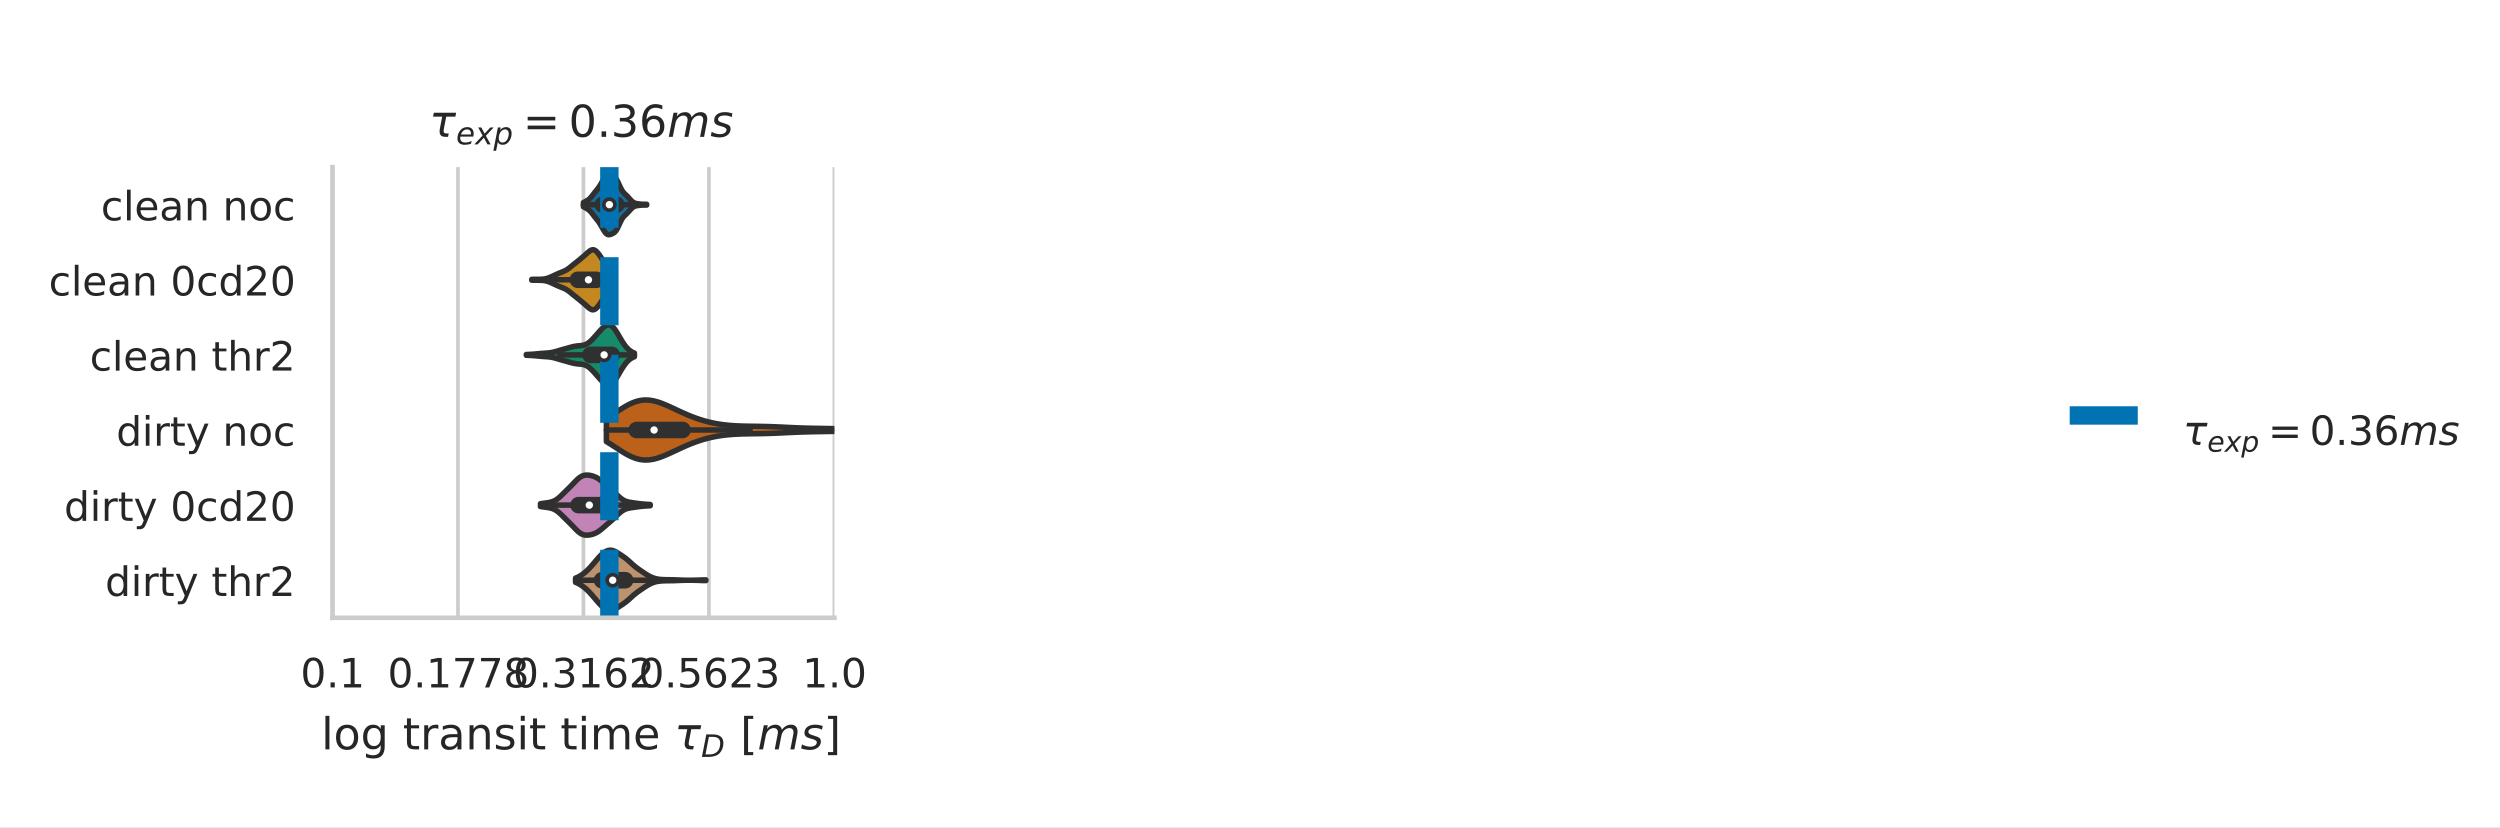 <?xml version="1.0" encoding="UTF-8"?>
<svg xmlns="http://www.w3.org/2000/svg" xmlns:xlink="http://www.w3.org/1999/xlink" width="543.601" height="180" viewBox="0 0 543.601 180">
<rect x="0" y="0" width="543.601" height="180" fill="#808080" stroke="none"/>
<defs>
<g>
<g id="glyph-0-0">
<path d="M 2.797 -5.844 C 2.348 -5.844 2.016 -5.625 1.785 -5.184 C 1.559 -4.742 1.453 -4.082 1.453 -3.203 C 1.453 -2.324 1.559 -1.664 1.785 -1.223 C 2.016 -0.781 2.348 -0.562 2.797 -0.562 C 3.246 -0.562 3.582 -0.781 3.809 -1.223 C 4.031 -1.664 4.145 -2.324 4.145 -3.203 C 4.145 -4.082 4.031 -4.742 3.809 -5.184 C 3.582 -5.625 3.246 -5.844 2.797 -5.844 Z M 2.797 -6.531 C 3.512 -6.531 4.059 -6.238 4.445 -5.676 C 4.824 -5.105 5.016 -4.277 5.016 -3.203 C 5.016 -2.121 4.824 -1.293 4.445 -0.73 C 4.059 -0.168 3.512 0.113 2.789 0.113 C 2.066 0.113 1.523 -0.168 1.145 -0.73 C 0.766 -1.293 0.582 -2.121 0.582 -3.203 C 0.582 -4.277 0.766 -5.105 1.145 -5.676 C 1.523 -6.238 2.078 -6.531 2.797 -6.531 Z M 2.797 -6.531 "/>
</g>
<g id="glyph-0-1">
<path d="M 0.941 -1.09 L 1.848 -1.09 L 1.848 0 L 0.941 0 Z M 0.941 -1.09 "/>
</g>
<g id="glyph-0-2">
<path d="M 1.09 -0.73 L 2.508 -0.73 L 2.508 -5.625 L 0.969 -5.316 L 0.969 -6.105 L 2.5 -6.414 L 3.371 -6.414 L 3.371 -0.73 L 4.789 -0.73 L 4.789 0 L 1.09 0 Z M 1.09 -0.73 "/>
</g>
<g id="glyph-0-3">
<path d="M 0.723 -6.414 L 4.848 -6.414 L 4.848 -6.047 L 2.516 0 L 1.609 0 L 3.801 -5.684 L 0.723 -5.684 Z M 0.723 -6.414 "/>
</g>
<g id="glyph-0-4">
<path d="M 2.797 -3.043 C 2.387 -3.043 2.059 -2.93 1.82 -2.711 C 1.586 -2.492 1.469 -2.191 1.469 -1.805 C 1.469 -1.418 1.586 -1.109 1.82 -0.891 C 2.059 -0.668 2.387 -0.562 2.797 -0.562 C 3.203 -0.562 3.527 -0.668 3.766 -0.898 C 4.004 -1.117 4.129 -1.418 4.129 -1.805 C 4.129 -2.191 4.004 -2.492 3.773 -2.711 C 3.539 -2.93 3.211 -3.043 2.797 -3.043 Z M 1.926 -3.414 C 1.559 -3.504 1.266 -3.68 1.055 -3.934 C 0.844 -4.188 0.746 -4.496 0.746 -4.867 C 0.746 -5.375 0.926 -5.781 1.293 -6.082 C 1.656 -6.379 2.156 -6.531 2.797 -6.531 C 3.434 -6.531 3.934 -6.379 4.305 -6.082 C 4.664 -5.781 4.848 -5.375 4.848 -4.867 C 4.848 -4.496 4.742 -4.188 4.531 -3.934 C 4.32 -3.68 4.039 -3.504 3.668 -3.414 C 4.082 -3.316 4.41 -3.125 4.645 -2.844 C 4.875 -2.562 5 -2.207 5 -1.805 C 5 -1.18 4.805 -0.703 4.426 -0.379 C 4.039 -0.043 3.492 0.113 2.789 0.113 C 2.086 0.113 1.539 -0.043 1.16 -0.379 C 0.781 -0.703 0.598 -1.18 0.598 -1.805 C 0.598 -2.207 0.711 -2.562 0.949 -2.844 C 1.18 -3.125 1.504 -3.316 1.926 -3.414 Z M 1.609 -4.789 C 1.609 -4.453 1.707 -4.188 1.918 -4.004 C 2.129 -3.82 2.422 -3.73 2.797 -3.73 C 3.168 -3.73 3.457 -3.82 3.668 -4.004 C 3.879 -4.188 3.988 -4.453 3.988 -4.789 C 3.988 -5.121 3.879 -5.375 3.668 -5.562 C 3.457 -5.746 3.168 -5.844 2.797 -5.844 C 2.422 -5.844 2.129 -5.746 1.918 -5.562 C 1.707 -5.375 1.609 -5.121 1.609 -4.789 Z M 1.609 -4.789 "/>
</g>
<g id="glyph-0-5">
<path d="M 3.574 -3.457 C 3.988 -3.371 4.312 -3.188 4.539 -2.902 C 4.77 -2.621 4.895 -2.27 4.895 -1.867 C 4.895 -1.23 4.672 -0.738 4.242 -0.395 C 3.801 -0.055 3.188 0.113 2.387 0.113 C 2.113 0.113 1.832 0.09 1.547 0.035 C 1.266 -0.008 0.969 -0.09 0.668 -0.195 L 0.668 -1.031 C 0.906 -0.891 1.172 -0.781 1.461 -0.711 C 1.742 -0.641 2.043 -0.605 2.359 -0.605 C 2.902 -0.605 3.316 -0.711 3.598 -0.926 C 3.879 -1.137 4.031 -1.453 4.031 -1.867 C 4.031 -2.234 3.898 -2.535 3.633 -2.746 C 3.371 -2.957 3 -3.07 2.527 -3.07 L 1.777 -3.07 L 1.777 -3.785 L 2.562 -3.785 C 2.984 -3.785 3.309 -3.863 3.539 -4.039 C 3.766 -4.207 3.879 -4.453 3.879 -4.777 C 3.879 -5.105 3.758 -5.359 3.527 -5.535 C 3.293 -5.711 2.957 -5.801 2.527 -5.801 C 2.289 -5.801 2.031 -5.773 1.762 -5.719 C 1.488 -5.668 1.188 -5.59 0.863 -5.48 L 0.863 -6.258 C 1.188 -6.344 1.496 -6.414 1.785 -6.461 C 2.066 -6.504 2.34 -6.531 2.605 -6.531 C 3.258 -6.531 3.773 -6.379 4.164 -6.082 C 4.551 -5.781 4.742 -5.375 4.742 -4.867 C 4.742 -4.516 4.637 -4.215 4.434 -3.969 C 4.234 -3.723 3.941 -3.547 3.574 -3.457 Z M 3.574 -3.457 "/>
</g>
<g id="glyph-0-6">
<path d="M 2.902 -3.555 C 2.516 -3.555 2.207 -3.414 1.98 -3.152 C 1.75 -2.887 1.637 -2.516 1.637 -2.059 C 1.637 -1.594 1.75 -1.223 1.98 -0.961 C 2.207 -0.695 2.516 -0.562 2.902 -0.562 C 3.293 -0.562 3.598 -0.695 3.828 -0.961 C 4.059 -1.223 4.172 -1.594 4.172 -2.059 C 4.172 -2.516 4.059 -2.887 3.828 -3.152 C 3.598 -3.414 3.293 -3.555 2.902 -3.555 Z M 4.629 -6.273 L 4.629 -5.48 C 4.41 -5.59 4.188 -5.668 3.969 -5.719 C 3.738 -5.773 3.52 -5.801 3.309 -5.801 C 2.727 -5.801 2.289 -5.605 1.988 -5.219 C 1.691 -4.832 1.512 -4.242 1.477 -3.469 C 1.645 -3.715 1.855 -3.906 2.113 -4.039 C 2.367 -4.172 2.648 -4.242 2.957 -4.242 C 3.598 -4.242 4.109 -4.039 4.48 -3.652 C 4.848 -3.266 5.043 -2.727 5.043 -2.059 C 5.043 -1.398 4.84 -0.871 4.453 -0.477 C 4.066 -0.078 3.547 0.113 2.902 0.113 C 2.164 0.113 1.594 -0.168 1.207 -0.73 C 0.809 -1.293 0.617 -2.121 0.617 -3.203 C 0.617 -4.215 0.855 -5.023 1.336 -5.625 C 1.812 -6.223 2.465 -6.531 3.273 -6.531 C 3.484 -6.531 3.703 -6.504 3.934 -6.469 C 4.152 -6.426 4.383 -6.363 4.629 -6.273 Z M 4.629 -6.273 "/>
</g>
<g id="glyph-0-7">
<path d="M 1.691 -0.73 L 4.719 -0.73 L 4.719 0 L 0.641 0 L 0.641 -0.73 C 0.969 -1.066 1.418 -1.523 1.988 -2.102 C 2.551 -2.676 2.914 -3.043 3.062 -3.211 C 3.344 -3.52 3.539 -3.785 3.645 -4.004 C 3.75 -4.215 3.809 -4.434 3.809 -4.645 C 3.809 -4.98 3.688 -5.262 3.449 -5.473 C 3.211 -5.684 2.902 -5.801 2.516 -5.801 C 2.242 -5.801 1.953 -5.746 1.656 -5.66 C 1.355 -5.562 1.031 -5.422 0.688 -5.227 L 0.688 -6.105 C 1.039 -6.246 1.363 -6.355 1.664 -6.426 C 1.961 -6.496 2.242 -6.531 2.5 -6.531 C 3.16 -6.531 3.688 -6.363 4.082 -6.027 C 4.48 -5.695 4.68 -5.254 4.68 -4.699 C 4.68 -4.434 4.629 -4.18 4.531 -3.953 C 4.434 -3.715 4.258 -3.434 3.996 -3.113 C 3.926 -3.027 3.695 -2.789 3.309 -2.395 C 2.922 -1.996 2.387 -1.441 1.691 -0.73 Z M 1.691 -0.73 "/>
</g>
<g id="glyph-0-8">
<path d="M 0.949 -6.414 L 4.355 -6.414 L 4.355 -5.684 L 1.742 -5.684 L 1.742 -4.109 C 1.867 -4.152 1.996 -4.188 2.121 -4.207 C 2.242 -4.223 2.375 -4.242 2.5 -4.242 C 3.211 -4.242 3.773 -4.039 4.199 -3.652 C 4.621 -3.258 4.832 -2.727 4.832 -2.059 C 4.832 -1.363 4.609 -0.828 4.18 -0.449 C 3.75 -0.07 3.141 0.113 2.367 0.113 C 2.094 0.113 1.82 0.09 1.539 0.055 C 1.258 0.008 0.977 -0.055 0.676 -0.148 L 0.676 -1.02 C 0.934 -0.879 1.195 -0.773 1.477 -0.703 C 1.75 -0.633 2.043 -0.605 2.348 -0.605 C 2.844 -0.605 3.238 -0.73 3.527 -0.996 C 3.809 -1.258 3.961 -1.609 3.961 -2.059 C 3.961 -2.5 3.809 -2.852 3.527 -3.113 C 3.238 -3.379 2.844 -3.512 2.348 -3.512 C 2.121 -3.512 1.883 -3.484 1.656 -3.434 C 1.426 -3.379 1.188 -3.301 0.949 -3.195 Z M 0.949 -6.414 "/>
</g>
<g id="glyph-0-9">
<path d="M 4.293 -4.629 L 4.293 -3.891 C 4.066 -4.012 3.844 -4.102 3.617 -4.164 C 3.387 -4.223 3.168 -4.258 2.938 -4.258 C 2.43 -4.258 2.023 -4.094 1.742 -3.766 C 1.461 -3.441 1.32 -2.984 1.32 -2.402 C 1.32 -1.812 1.461 -1.355 1.742 -1.031 C 2.023 -0.703 2.43 -0.547 2.938 -0.547 C 3.168 -0.547 3.387 -0.57 3.617 -0.633 C 3.844 -0.695 4.066 -0.793 4.293 -0.914 L 4.293 -0.184 C 4.066 -0.078 3.836 0 3.609 0.043 C 3.371 0.09 3.113 0.113 2.852 0.113 C 2.129 0.113 1.547 -0.105 1.125 -0.562 C 0.695 -1.012 0.484 -1.629 0.484 -2.402 C 0.484 -3.188 0.695 -3.801 1.125 -4.25 C 1.559 -4.699 2.148 -4.93 2.902 -4.93 C 3.152 -4.93 3.387 -4.902 3.617 -4.848 C 3.844 -4.797 4.074 -4.727 4.293 -4.629 Z M 4.293 -4.629 "/>
</g>
<g id="glyph-0-10">
<path d="M 0.828 -6.688 L 1.621 -6.688 L 1.621 0 L 0.828 0 Z M 0.828 -6.688 "/>
</g>
<g id="glyph-0-11">
<path d="M 4.945 -2.605 L 4.945 -2.219 L 1.312 -2.219 C 1.348 -1.672 1.504 -1.25 1.805 -0.969 C 2.094 -0.688 2.5 -0.547 3.027 -0.547 C 3.328 -0.547 3.625 -0.582 3.906 -0.652 C 4.188 -0.723 4.48 -0.836 4.762 -0.996 L 4.762 -0.246 C 4.48 -0.125 4.188 -0.027 3.891 0.027 C 3.59 0.078 3.281 0.113 2.984 0.113 C 2.207 0.113 1.602 -0.105 1.152 -0.547 C 0.703 -0.984 0.484 -1.594 0.484 -2.359 C 0.484 -3.141 0.695 -3.766 1.117 -4.234 C 1.539 -4.691 2.121 -4.93 2.844 -4.93 C 3.492 -4.93 4.004 -4.719 4.383 -4.305 C 4.754 -3.879 4.945 -3.316 4.945 -2.605 Z M 4.152 -2.832 C 4.145 -3.266 4.023 -3.609 3.793 -3.871 C 3.555 -4.129 3.238 -4.258 2.852 -4.258 C 2.41 -4.258 2.059 -4.129 1.797 -3.879 C 1.531 -3.633 1.371 -3.281 1.336 -2.832 Z M 4.152 -2.832 "/>
</g>
<g id="glyph-0-12">
<path d="M 3.02 -2.422 C 2.375 -2.422 1.938 -2.34 1.691 -2.199 C 1.441 -2.051 1.32 -1.805 1.32 -1.453 C 1.32 -1.172 1.406 -0.941 1.594 -0.781 C 1.777 -0.617 2.031 -0.535 2.348 -0.535 C 2.789 -0.535 3.141 -0.688 3.406 -1.004 C 3.668 -1.312 3.801 -1.727 3.801 -2.242 L 3.801 -2.422 Z M 4.594 -2.746 L 4.594 0 L 3.801 0 L 3.801 -0.73 C 3.617 -0.43 3.387 -0.219 3.125 -0.09 C 2.859 0.043 2.527 0.113 2.137 0.113 C 1.645 0.113 1.25 -0.02 0.961 -0.289 C 0.668 -0.562 0.527 -0.934 0.527 -1.398 C 0.527 -1.938 0.703 -2.34 1.074 -2.621 C 1.434 -2.895 1.973 -3.035 2.691 -3.035 L 3.801 -3.035 L 3.801 -3.113 C 3.801 -3.477 3.68 -3.758 3.441 -3.961 C 3.203 -4.152 2.867 -4.258 2.438 -4.258 C 2.156 -4.258 1.891 -4.223 1.629 -4.152 C 1.363 -4.082 1.117 -3.988 0.879 -3.863 L 0.879 -4.594 C 1.16 -4.699 1.441 -4.789 1.715 -4.84 C 1.988 -4.895 2.254 -4.93 2.516 -4.93 C 3.211 -4.93 3.73 -4.742 4.074 -4.383 C 4.418 -4.023 4.594 -3.477 4.594 -2.746 Z M 4.594 -2.746 "/>
</g>
<g id="glyph-0-13">
<path d="M 4.832 -2.902 L 4.832 0 L 4.039 0 L 4.039 -2.879 C 4.039 -3.336 3.941 -3.668 3.766 -3.898 C 3.59 -4.129 3.328 -4.242 2.973 -4.242 C 2.543 -4.242 2.207 -4.102 1.961 -3.828 C 1.715 -3.555 1.594 -3.188 1.594 -2.719 L 1.594 0 L 0.801 0 L 0.801 -4.812 L 1.594 -4.812 L 1.594 -4.066 C 1.777 -4.348 1.996 -4.566 2.262 -4.707 C 2.516 -4.848 2.816 -4.93 3.152 -4.93 C 3.695 -4.93 4.117 -4.754 4.398 -4.41 C 4.68 -4.066 4.832 -3.562 4.832 -2.902 Z M 4.832 -2.902 "/>
</g>
<g id="glyph-0-14">
</g>
<g id="glyph-0-15">
<path d="M 2.691 -4.258 C 2.27 -4.258 1.938 -4.094 1.691 -3.758 C 1.441 -3.422 1.32 -2.973 1.32 -2.402 C 1.32 -1.82 1.434 -1.371 1.68 -1.039 C 1.926 -0.703 2.262 -0.547 2.691 -0.547 C 3.113 -0.547 3.449 -0.703 3.695 -1.039 C 3.941 -1.371 4.066 -1.82 4.066 -2.402 C 4.066 -2.965 3.941 -3.422 3.695 -3.758 C 3.449 -4.094 3.113 -4.258 2.691 -4.258 Z M 2.691 -4.93 C 3.379 -4.93 3.914 -4.699 4.312 -4.258 C 4.699 -3.809 4.902 -3.195 4.902 -2.402 C 4.902 -1.609 4.699 -0.996 4.312 -0.555 C 3.914 -0.105 3.379 0.113 2.691 0.113 C 1.996 0.113 1.453 -0.105 1.066 -0.555 C 0.676 -0.996 0.484 -1.609 0.484 -2.402 C 0.484 -3.195 0.676 -3.809 1.066 -4.258 C 1.453 -4.699 1.996 -4.93 2.691 -4.93 Z M 2.691 -4.93 "/>
</g>
<g id="glyph-0-16">
<path d="M 3.996 -4.082 L 3.996 -6.688 L 4.789 -6.688 L 4.789 0 L 3.996 0 L 3.996 -0.723 C 3.828 -0.43 3.617 -0.219 3.363 -0.09 C 3.105 0.043 2.809 0.113 2.457 0.113 C 1.875 0.113 1.398 -0.113 1.031 -0.57 C 0.66 -1.031 0.484 -1.645 0.484 -2.402 C 0.484 -3.16 0.66 -3.766 1.031 -4.234 C 1.398 -4.691 1.875 -4.93 2.457 -4.93 C 2.809 -4.93 3.105 -4.859 3.363 -4.719 C 3.617 -4.574 3.828 -4.363 3.996 -4.082 Z M 1.301 -2.402 C 1.301 -1.82 1.418 -1.363 1.656 -1.031 C 1.891 -0.695 2.219 -0.535 2.641 -0.535 C 3.062 -0.535 3.387 -0.695 3.633 -1.031 C 3.871 -1.363 3.996 -1.82 3.996 -2.402 C 3.996 -2.984 3.871 -3.434 3.633 -3.766 C 3.387 -4.102 3.062 -4.27 2.641 -4.27 C 2.219 -4.27 1.891 -4.102 1.656 -3.766 C 1.418 -3.434 1.301 -2.984 1.301 -2.402 Z M 1.301 -2.402 "/>
</g>
<g id="glyph-0-17">
<path d="M 1.609 -6.176 L 1.609 -4.812 L 3.238 -4.812 L 3.238 -4.199 L 1.609 -4.199 L 1.609 -1.586 C 1.609 -1.188 1.664 -0.934 1.77 -0.828 C 1.875 -0.711 2.094 -0.66 2.43 -0.66 L 3.238 -0.66 L 3.238 0 L 2.43 0 C 1.812 0 1.391 -0.113 1.16 -0.344 C 0.934 -0.57 0.82 -0.984 0.82 -1.586 L 0.82 -4.199 L 0.238 -4.199 L 0.238 -4.812 L 0.82 -4.812 L 0.82 -6.176 Z M 1.609 -6.176 "/>
</g>
<g id="glyph-0-18">
<path d="M 4.832 -2.902 L 4.832 0 L 4.039 0 L 4.039 -2.879 C 4.039 -3.336 3.941 -3.668 3.766 -3.898 C 3.59 -4.129 3.328 -4.242 2.973 -4.242 C 2.543 -4.242 2.207 -4.102 1.961 -3.828 C 1.715 -3.555 1.594 -3.188 1.594 -2.719 L 1.594 0 L 0.801 0 L 0.801 -6.688 L 1.594 -6.688 L 1.594 -4.066 C 1.777 -4.348 1.996 -4.566 2.262 -4.707 C 2.516 -4.848 2.816 -4.93 3.152 -4.93 C 3.695 -4.93 4.117 -4.754 4.398 -4.41 C 4.68 -4.066 4.832 -3.562 4.832 -2.902 Z M 4.832 -2.902 "/>
</g>
<g id="glyph-0-19">
<path d="M 3.617 -4.074 C 3.527 -4.129 3.434 -4.164 3.328 -4.188 C 3.223 -4.207 3.105 -4.223 2.984 -4.223 C 2.535 -4.223 2.191 -4.074 1.953 -3.785 C 1.707 -3.492 1.594 -3.078 1.594 -2.535 L 1.594 0 L 0.801 0 L 0.801 -4.812 L 1.594 -4.812 L 1.594 -4.066 C 1.75 -4.355 1.973 -4.574 2.234 -4.719 C 2.5 -4.859 2.824 -4.93 3.211 -4.93 C 3.266 -4.93 3.328 -4.918 3.398 -4.918 C 3.457 -4.91 3.527 -4.902 3.617 -4.883 Z M 3.617 -4.074 "/>
</g>
<g id="glyph-0-20">
<path d="M 0.828 -4.812 L 1.621 -4.812 L 1.621 0 L 0.828 0 Z M 0.828 -6.688 L 1.621 -6.688 L 1.621 -5.684 L 0.828 -5.684 Z M 0.828 -6.688 "/>
</g>
<g id="glyph-0-21">
<path d="M 2.832 0.441 C 2.605 1.004 2.387 1.383 2.172 1.559 C 1.961 1.734 1.68 1.82 1.328 1.82 L 0.695 1.82 L 0.695 1.16 L 1.16 1.16 C 1.371 1.16 1.539 1.109 1.664 1.004 C 1.785 0.898 1.918 0.66 2.066 0.273 L 2.207 -0.078 L 0.266 -4.812 L 1.102 -4.812 L 2.605 -1.047 L 4.109 -4.812 L 4.945 -4.812 Z M 2.832 0.441 "/>
</g>
<g id="glyph-0-22">
<path d="M 0.934 -3.996 L 6.441 -3.996 L 6.441 -3.273 L 0.934 -3.273 Z M 0.934 -2.242 L 6.441 -2.242 L 6.441 -1.512 L 0.934 -1.512 Z M 0.934 -2.242 "/>
</g>
<g id="glyph-1-0">
<path d="M 0.902 -7.297 L 1.766 -7.297 L 1.766 0 L 0.902 0 Z M 0.902 -7.297 "/>
</g>
<g id="glyph-1-1">
<path d="M 2.938 -4.645 C 2.477 -4.645 2.113 -4.465 1.844 -4.098 C 1.574 -3.734 1.441 -3.246 1.441 -2.621 C 1.441 -1.988 1.566 -1.496 1.832 -1.133 C 2.102 -0.77 2.469 -0.594 2.938 -0.594 C 3.398 -0.594 3.762 -0.77 4.031 -1.133 C 4.301 -1.496 4.434 -1.988 4.434 -2.621 C 4.434 -3.234 4.301 -3.734 4.031 -4.098 C 3.762 -4.465 3.398 -4.645 2.938 -4.645 Z M 2.938 -5.375 C 3.688 -5.375 4.273 -5.125 4.703 -4.645 C 5.125 -4.156 5.348 -3.484 5.348 -2.621 C 5.348 -1.758 5.125 -1.086 4.703 -0.605 C 4.273 -0.113 3.688 0.125 2.938 0.125 C 2.18 0.125 1.586 -0.113 1.16 -0.605 C 0.738 -1.086 0.527 -1.758 0.527 -2.621 C 0.527 -3.484 0.738 -4.156 1.16 -4.645 C 1.586 -5.125 2.18 -5.375 2.938 -5.375 Z M 2.938 -5.375 "/>
</g>
<g id="glyph-1-2">
<path d="M 4.359 -2.688 C 4.359 -3.301 4.223 -3.793 3.973 -4.137 C 3.715 -4.484 3.352 -4.656 2.891 -4.656 C 2.43 -4.656 2.062 -4.484 1.805 -4.137 C 1.547 -3.793 1.422 -3.301 1.422 -2.688 C 1.422 -2.062 1.547 -1.586 1.805 -1.238 C 2.062 -0.895 2.43 -0.719 2.891 -0.719 C 3.352 -0.719 3.715 -0.895 3.973 -1.238 C 4.223 -1.586 4.359 -2.062 4.359 -2.688 Z M 5.223 -0.652 C 5.223 0.23 5.02 0.895 4.629 1.336 C 4.223 1.766 3.621 1.988 2.805 1.988 C 2.496 1.988 2.219 1.957 1.949 1.922 C 1.68 1.871 1.41 1.805 1.16 1.707 L 1.16 0.875 C 1.41 1.008 1.66 1.105 1.91 1.172 C 2.16 1.238 2.41 1.277 2.668 1.277 C 3.227 1.277 3.648 1.125 3.938 0.836 C 4.215 0.539 4.359 0.098 4.359 -0.5 L 4.359 -0.922 C 4.176 -0.613 3.945 -0.383 3.668 -0.23 C 3.391 -0.078 3.062 0 2.68 0 C 2.027 0 1.508 -0.238 1.113 -0.73 C 0.719 -1.219 0.527 -1.871 0.527 -2.688 C 0.527 -3.496 0.719 -4.148 1.113 -4.637 C 1.508 -5.125 2.027 -5.375 2.68 -5.375 C 3.062 -5.375 3.391 -5.301 3.668 -5.145 C 3.945 -4.992 4.176 -4.762 4.359 -4.453 L 4.359 -5.25 L 5.223 -5.25 Z M 5.223 -0.652 "/>
</g>
<g id="glyph-1-3">
</g>
<g id="glyph-1-4">
<path d="M 1.758 -6.738 L 1.758 -5.25 L 3.531 -5.25 L 3.531 -4.578 L 1.758 -4.578 L 1.758 -1.727 C 1.758 -1.297 1.812 -1.02 1.93 -0.902 C 2.043 -0.777 2.285 -0.719 2.648 -0.719 L 3.531 -0.719 L 3.531 0 L 2.648 0 C 1.977 0 1.516 -0.125 1.266 -0.375 C 1.02 -0.625 0.895 -1.074 0.895 -1.727 L 0.895 -4.578 L 0.258 -4.578 L 0.258 -5.25 L 0.895 -5.25 L 0.895 -6.738 Z M 1.758 -6.738 "/>
</g>
<g id="glyph-1-5">
<path d="M 3.945 -4.445 C 3.848 -4.504 3.742 -4.539 3.629 -4.57 C 3.512 -4.59 3.391 -4.609 3.254 -4.609 C 2.766 -4.609 2.391 -4.445 2.133 -4.129 C 1.863 -3.812 1.738 -3.359 1.738 -2.766 L 1.738 0 L 0.875 0 L 0.875 -5.25 L 1.738 -5.25 L 1.738 -4.434 C 1.91 -4.754 2.152 -4.992 2.438 -5.145 C 2.727 -5.301 3.082 -5.375 3.504 -5.375 C 3.562 -5.375 3.629 -5.367 3.707 -5.367 C 3.773 -5.355 3.848 -5.348 3.945 -5.328 Z M 3.945 -4.445 "/>
</g>
<g id="glyph-1-6">
<path d="M 3.293 -2.641 C 2.594 -2.641 2.113 -2.555 1.844 -2.398 C 1.574 -2.238 1.441 -1.969 1.441 -1.586 C 1.441 -1.277 1.535 -1.027 1.738 -0.855 C 1.938 -0.672 2.219 -0.586 2.562 -0.586 C 3.043 -0.586 3.426 -0.75 3.715 -1.094 C 4.004 -1.43 4.148 -1.883 4.148 -2.449 L 4.148 -2.641 Z M 5.012 -2.996 L 5.012 0 L 4.148 0 L 4.148 -0.797 C 3.945 -0.469 3.695 -0.238 3.406 -0.098 C 3.121 0.047 2.754 0.125 2.332 0.125 C 1.797 0.125 1.363 -0.02 1.047 -0.316 C 0.73 -0.613 0.574 -1.02 0.574 -1.527 C 0.574 -2.113 0.77 -2.555 1.172 -2.859 C 1.566 -3.16 2.152 -3.312 2.938 -3.312 L 4.148 -3.312 L 4.148 -3.398 C 4.148 -3.793 4.012 -4.098 3.754 -4.32 C 3.496 -4.531 3.129 -4.645 2.66 -4.645 C 2.352 -4.645 2.062 -4.609 1.777 -4.531 C 1.488 -4.453 1.219 -4.348 0.961 -4.215 L 0.961 -5.012 C 1.266 -5.125 1.574 -5.223 1.871 -5.281 C 2.168 -5.336 2.457 -5.375 2.746 -5.375 C 3.504 -5.375 4.07 -5.176 4.445 -4.781 C 4.82 -4.387 5.012 -3.793 5.012 -2.996 Z M 5.012 -2.996 "/>
</g>
<g id="glyph-1-7">
<path d="M 5.27 -3.168 L 5.27 0 L 4.406 0 L 4.406 -3.141 C 4.406 -3.637 4.301 -4.004 4.109 -4.254 C 3.918 -4.504 3.629 -4.629 3.246 -4.629 C 2.773 -4.629 2.41 -4.473 2.141 -4.176 C 1.871 -3.879 1.738 -3.477 1.738 -2.965 L 1.738 0 L 0.875 0 L 0.875 -5.25 L 1.738 -5.25 L 1.738 -4.434 C 1.938 -4.742 2.18 -4.98 2.469 -5.137 C 2.746 -5.289 3.07 -5.375 3.438 -5.375 C 4.031 -5.375 4.492 -5.184 4.801 -4.809 C 5.105 -4.434 5.27 -3.887 5.27 -3.168 Z M 5.27 -3.168 "/>
</g>
<g id="glyph-1-8">
<path d="M 4.254 -5.098 L 4.254 -4.281 C 4.004 -4.398 3.754 -4.492 3.496 -4.559 C 3.227 -4.617 2.957 -4.656 2.68 -4.656 C 2.246 -4.656 1.922 -4.59 1.707 -4.453 C 1.496 -4.32 1.391 -4.129 1.391 -3.867 C 1.391 -3.668 1.469 -3.512 1.621 -3.398 C 1.777 -3.281 2.082 -3.168 2.543 -3.07 L 2.84 -3.004 C 3.457 -2.871 3.887 -2.68 4.148 -2.449 C 4.398 -2.207 4.531 -1.871 4.531 -1.449 C 4.531 -0.961 4.34 -0.574 3.957 -0.297 C 3.57 -0.008 3.035 0.125 2.363 0.125 C 2.074 0.125 1.785 0.098 1.477 0.047 C 1.172 0 0.855 -0.078 0.52 -0.191 L 0.52 -1.086 C 0.836 -0.91 1.152 -0.789 1.461 -0.711 C 1.766 -0.625 2.074 -0.586 2.379 -0.586 C 2.785 -0.586 3.102 -0.652 3.32 -0.789 C 3.531 -0.922 3.648 -1.125 3.648 -1.383 C 3.648 -1.613 3.562 -1.797 3.406 -1.922 C 3.254 -2.043 2.91 -2.168 2.371 -2.285 L 2.074 -2.352 C 1.535 -2.469 1.141 -2.641 0.91 -2.871 C 0.672 -3.102 0.559 -3.418 0.559 -3.832 C 0.559 -4.32 0.73 -4.703 1.074 -4.973 C 1.422 -5.242 1.922 -5.375 2.574 -5.375 C 2.891 -5.375 3.188 -5.348 3.477 -5.301 C 3.754 -5.25 4.012 -5.184 4.254 -5.098 Z M 4.254 -5.098 "/>
</g>
<g id="glyph-1-9">
<path d="M 0.902 -5.25 L 1.766 -5.25 L 1.766 0 L 0.902 0 Z M 0.902 -7.297 L 1.766 -7.297 L 1.766 -6.203 L 0.902 -6.203 Z M 0.902 -7.297 "/>
</g>
<g id="glyph-1-10">
<path d="M 4.992 -4.242 C 5.203 -4.629 5.461 -4.906 5.762 -5.098 C 6.059 -5.281 6.414 -5.375 6.824 -5.375 C 7.363 -5.375 7.785 -5.184 8.082 -4.801 C 8.379 -4.414 8.535 -3.867 8.535 -3.168 L 8.535 0 L 7.672 0 L 7.672 -3.141 C 7.672 -3.637 7.574 -4.012 7.402 -4.262 C 7.219 -4.504 6.949 -4.629 6.586 -4.629 C 6.133 -4.629 5.777 -4.473 5.52 -4.176 C 5.262 -3.879 5.137 -3.477 5.137 -2.965 L 5.137 0 L 4.273 0 L 4.273 -3.141 C 4.273 -3.637 4.176 -4.012 4.004 -4.262 C 3.82 -4.504 3.543 -4.629 3.176 -4.629 C 2.734 -4.629 2.379 -4.473 2.121 -4.176 C 1.863 -3.879 1.738 -3.477 1.738 -2.965 L 1.738 0 L 0.875 0 L 0.875 -5.25 L 1.738 -5.25 L 1.738 -4.434 C 1.93 -4.754 2.168 -4.992 2.449 -5.145 C 2.719 -5.301 3.043 -5.375 3.426 -5.375 C 3.812 -5.375 4.129 -5.281 4.398 -5.09 C 4.664 -4.895 4.859 -4.609 4.992 -4.242 Z M 4.992 -4.242 "/>
</g>
<g id="glyph-1-11">
<path d="M 5.395 -2.84 L 5.395 -2.418 L 1.43 -2.418 C 1.469 -1.824 1.641 -1.363 1.969 -1.055 C 2.285 -0.75 2.727 -0.594 3.301 -0.594 C 3.629 -0.594 3.957 -0.633 4.262 -0.711 C 4.57 -0.789 4.887 -0.91 5.195 -1.086 L 5.195 -0.27 C 4.887 -0.133 4.57 -0.027 4.242 0.027 C 3.918 0.086 3.582 0.125 3.254 0.125 C 2.41 0.125 1.746 -0.113 1.258 -0.594 C 0.77 -1.074 0.527 -1.738 0.527 -2.574 C 0.527 -3.426 0.758 -4.109 1.219 -4.617 C 1.68 -5.117 2.312 -5.375 3.102 -5.375 C 3.812 -5.375 4.367 -5.145 4.781 -4.695 C 5.184 -4.234 5.395 -3.621 5.395 -2.84 Z M 4.531 -3.09 C 4.523 -3.562 4.387 -3.938 4.137 -4.223 C 3.879 -4.504 3.531 -4.645 3.109 -4.645 C 2.629 -4.645 2.246 -4.504 1.957 -4.234 C 1.672 -3.965 1.496 -3.582 1.461 -3.09 Z M 4.531 -3.09 "/>
</g>
<g id="glyph-1-12">
<path d="M 0.824 -7.297 L 2.812 -7.297 L 2.812 -6.625 L 1.691 -6.625 L 1.691 0.586 L 2.812 0.586 L 2.812 1.258 L 0.824 1.258 Z M 0.824 -7.297 "/>
</g>
<g id="glyph-1-13">
<path d="M 2.918 -7.297 L 2.918 1.258 L 0.93 1.258 L 0.93 0.586 L 2.055 0.586 L 2.055 -6.625 L 0.93 -6.625 L 0.93 -7.297 Z M 2.918 -7.297 "/>
</g>
<g id="glyph-1-14">
<path d="M 1.02 -4.359 L 7.027 -4.359 L 7.027 -3.57 L 1.02 -3.57 Z M 1.02 -2.449 L 7.027 -2.449 L 7.027 -1.652 L 1.02 -1.652 Z M 1.02 -2.449 "/>
</g>
<g id="glyph-1-15">
<path d="M 3.055 -6.375 C 2.562 -6.375 2.199 -6.133 1.949 -5.656 C 1.699 -5.176 1.586 -4.453 1.586 -3.496 C 1.586 -2.535 1.699 -1.812 1.949 -1.336 C 2.199 -0.855 2.562 -0.613 3.055 -0.613 C 3.543 -0.613 3.906 -0.855 4.156 -1.336 C 4.398 -1.812 4.523 -2.535 4.523 -3.496 C 4.523 -4.453 4.398 -5.176 4.156 -5.656 C 3.906 -6.133 3.543 -6.375 3.055 -6.375 Z M 3.055 -7.125 C 3.832 -7.125 4.426 -6.805 4.848 -6.191 C 5.262 -5.566 5.473 -4.664 5.473 -3.496 C 5.473 -2.312 5.262 -1.41 4.848 -0.797 C 4.426 -0.184 3.832 0.125 3.043 0.125 C 2.258 0.125 1.66 -0.184 1.246 -0.797 C 0.836 -1.41 0.633 -2.312 0.633 -3.496 C 0.633 -4.664 0.836 -5.566 1.246 -6.191 C 1.66 -6.805 2.266 -7.125 3.055 -7.125 Z M 3.055 -7.125 "/>
</g>
<g id="glyph-1-16">
<path d="M 1.027 -1.191 L 2.016 -1.191 L 2.016 0 L 1.027 0 Z M 1.027 -1.191 "/>
</g>
<g id="glyph-1-17">
<path d="M 3.898 -3.773 C 4.348 -3.676 4.703 -3.477 4.953 -3.168 C 5.203 -2.859 5.336 -2.477 5.336 -2.035 C 5.336 -1.344 5.098 -0.805 4.629 -0.434 C 4.148 -0.059 3.477 0.125 2.602 0.125 C 2.305 0.125 1.996 0.098 1.691 0.039 C 1.383 -0.008 1.055 -0.098 0.73 -0.211 L 0.73 -1.125 C 0.988 -0.969 1.277 -0.855 1.594 -0.777 C 1.902 -0.699 2.227 -0.664 2.574 -0.664 C 3.168 -0.664 3.621 -0.777 3.926 -1.008 C 4.234 -1.238 4.398 -1.586 4.398 -2.035 C 4.398 -2.438 4.254 -2.766 3.965 -2.996 C 3.676 -3.227 3.273 -3.352 2.754 -3.352 L 1.938 -3.352 L 1.938 -4.129 L 2.793 -4.129 C 3.254 -4.129 3.609 -4.215 3.859 -4.406 C 4.109 -4.59 4.234 -4.859 4.234 -5.211 C 4.234 -5.566 4.098 -5.848 3.848 -6.039 C 3.59 -6.23 3.227 -6.328 2.754 -6.328 C 2.496 -6.328 2.219 -6.297 1.922 -6.238 C 1.621 -6.184 1.297 -6.098 0.941 -5.98 L 0.941 -6.824 C 1.297 -6.922 1.633 -7 1.949 -7.047 C 2.258 -7.094 2.555 -7.125 2.84 -7.125 C 3.551 -7.125 4.117 -6.961 4.539 -6.633 C 4.965 -6.309 5.176 -5.867 5.176 -5.309 C 5.176 -4.926 5.059 -4.598 4.84 -4.328 C 4.617 -4.062 4.301 -3.867 3.898 -3.773 Z M 3.898 -3.773 "/>
</g>
<g id="glyph-1-18">
<path d="M 3.168 -3.879 C 2.746 -3.879 2.41 -3.727 2.16 -3.438 C 1.91 -3.148 1.785 -2.746 1.785 -2.246 C 1.785 -1.738 1.91 -1.336 2.16 -1.047 C 2.41 -0.758 2.746 -0.613 3.168 -0.613 C 3.59 -0.613 3.926 -0.758 4.176 -1.047 C 4.426 -1.336 4.551 -1.738 4.551 -2.246 C 4.551 -2.746 4.426 -3.148 4.176 -3.438 C 3.926 -3.727 3.59 -3.879 3.168 -3.879 Z M 5.051 -6.844 L 5.051 -5.98 C 4.809 -6.098 4.57 -6.184 4.328 -6.238 C 4.078 -6.297 3.84 -6.328 3.609 -6.328 C 2.977 -6.328 2.496 -6.113 2.168 -5.691 C 1.844 -5.27 1.652 -4.629 1.613 -3.781 C 1.797 -4.051 2.027 -4.262 2.305 -4.406 C 2.582 -4.551 2.891 -4.629 3.227 -4.629 C 3.926 -4.629 4.484 -4.406 4.887 -3.984 C 5.289 -3.562 5.5 -2.977 5.5 -2.246 C 5.5 -1.527 5.281 -0.949 4.859 -0.52 C 4.434 -0.086 3.867 0.125 3.168 0.125 C 2.363 0.125 1.738 -0.184 1.316 -0.797 C 0.883 -1.41 0.672 -2.312 0.672 -3.496 C 0.672 -4.598 0.93 -5.48 1.461 -6.133 C 1.977 -6.789 2.688 -7.125 3.57 -7.125 C 3.801 -7.125 4.043 -7.094 4.293 -7.055 C 4.531 -7.008 4.781 -6.941 5.051 -6.844 Z M 5.051 -6.844 "/>
</g>
<g id="glyph-2-0">
<path d="M 1.137 -4.898 L 2.559 -4.898 C 3.312 -4.898 3.883 -4.738 4.273 -4.414 C 4.656 -4.094 4.852 -3.621 4.852 -2.992 C 4.852 -2.574 4.777 -2.172 4.629 -1.781 C 4.48 -1.391 4.281 -1.07 4.023 -0.805 C 3.762 -0.539 3.434 -0.336 3.031 -0.203 C 2.629 -0.066 2.156 0 1.613 0 L 0.18 0 Z M 1.695 -4.355 L 0.953 -0.543 L 1.82 -0.543 C 2.559 -0.543 3.137 -0.754 3.543 -1.184 C 3.945 -1.605 4.152 -2.211 4.152 -2.992 C 4.152 -3.461 4.02 -3.805 3.758 -4.023 C 3.496 -4.242 3.086 -4.355 2.527 -4.355 Z M 1.695 -4.355 "/>
</g>
<g id="glyph-2-1">
<path d="M 3.23 -2.164 C 3.23 -2.199 3.238 -2.23 3.246 -2.27 C 3.246 -2.312 3.254 -2.344 3.254 -2.387 C 3.254 -2.656 3.172 -2.863 3.016 -3.016 C 2.855 -3.172 2.648 -3.254 2.379 -3.254 C 2.078 -3.254 1.812 -3.152 1.586 -2.965 C 1.359 -2.773 1.184 -2.508 1.062 -2.164 Z M 3.758 -1.695 L 0.949 -1.695 C 0.934 -1.605 0.922 -1.539 0.922 -1.492 C 0.914 -1.445 0.914 -1.406 0.914 -1.371 C 0.914 -1.062 1.008 -0.828 1.195 -0.664 C 1.383 -0.496 1.645 -0.418 1.988 -0.418 C 2.246 -0.418 2.492 -0.445 2.727 -0.504 C 2.965 -0.559 3.184 -0.645 3.387 -0.766 L 3.273 -0.168 C 3.051 -0.074 2.824 -0.012 2.594 0.027 C 2.367 0.066 2.129 0.086 1.895 0.086 C 1.383 0.086 0.988 -0.035 0.719 -0.277 C 0.445 -0.516 0.309 -0.859 0.309 -1.309 C 0.309 -1.688 0.375 -2.043 0.512 -2.371 C 0.645 -2.703 0.848 -2.996 1.117 -3.258 C 1.285 -3.422 1.484 -3.543 1.719 -3.629 C 1.957 -3.715 2.203 -3.762 2.473 -3.762 C 2.891 -3.762 3.219 -3.637 3.469 -3.387 C 3.711 -3.137 3.836 -2.801 3.836 -2.387 C 3.836 -2.285 3.832 -2.176 3.816 -2.062 C 3.805 -1.941 3.785 -1.82 3.758 -1.695 Z M 3.758 -1.695 "/>
</g>
<g id="glyph-2-2">
<path d="M 4.031 -3.676 L 2.344 -1.875 L 3.379 0 L 2.688 0 L 1.91 -1.457 L 0.559 0 L -0.168 0 L 1.633 -1.934 L 0.672 -3.676 L 1.363 -3.676 L 2.07 -2.344 L 3.301 -3.676 Z M 4.031 -3.676 "/>
</g>
<g id="glyph-2-3">
<path d="M 3.332 -2.266 C 3.332 -2.586 3.258 -2.828 3.125 -3.004 C 2.984 -3.172 2.781 -3.258 2.52 -3.258 C 2.34 -3.258 2.164 -3.211 2.004 -3.117 C 1.84 -3.023 1.695 -2.895 1.574 -2.723 C 1.445 -2.547 1.344 -2.332 1.27 -2.09 C 1.195 -1.848 1.164 -1.605 1.164 -1.363 C 1.164 -1.055 1.23 -0.82 1.371 -0.66 C 1.504 -0.492 1.707 -0.41 1.969 -0.41 C 2.156 -0.41 2.332 -0.449 2.492 -0.543 C 2.656 -0.633 2.797 -0.758 2.918 -0.934 C 3.039 -1.109 3.137 -1.324 3.219 -1.566 C 3.293 -1.809 3.332 -2.043 3.332 -2.266 Z M 1.465 -3.117 C 1.625 -3.328 1.812 -3.488 2.035 -3.594 C 2.25 -3.703 2.5 -3.762 2.77 -3.762 C 3.145 -3.762 3.434 -3.637 3.641 -3.395 C 3.852 -3.145 3.957 -2.801 3.957 -2.359 C 3.957 -1.996 3.891 -1.645 3.762 -1.316 C 3.629 -0.988 3.449 -0.691 3.207 -0.438 C 3.043 -0.262 2.855 -0.129 2.656 -0.039 C 2.453 0.039 2.238 0.086 2.016 0.086 C 1.754 0.086 1.531 0.035 1.359 -0.066 C 1.184 -0.176 1.047 -0.336 0.961 -0.551 L 0.586 1.391 L -0.012 1.391 L 0.969 -3.676 L 1.574 -3.676 Z M 1.465 -3.117 "/>
</g>
<g id="glyph-3-0">
<path d="M 8.621 -3.168 L 8.008 0 L 7.141 0 L 7.746 -3.141 C 7.766 -3.273 7.785 -3.391 7.805 -3.484 C 7.812 -3.582 7.824 -3.656 7.824 -3.734 C 7.824 -4.012 7.738 -4.234 7.586 -4.387 C 7.43 -4.539 7.211 -4.629 6.93 -4.629 C 6.508 -4.629 6.133 -4.465 5.809 -4.156 C 5.48 -3.84 5.27 -3.426 5.176 -2.93 L 4.598 0 L 3.734 0 L 4.348 -3.141 C 4.367 -3.254 4.387 -3.359 4.406 -3.457 C 4.414 -3.551 4.426 -3.648 4.426 -3.727 C 4.426 -4.012 4.34 -4.234 4.188 -4.387 C 4.031 -4.539 3.812 -4.629 3.543 -4.629 C 3.121 -4.629 2.734 -4.465 2.41 -4.156 C 2.082 -3.84 1.871 -3.426 1.777 -2.93 L 1.199 0 L 0.336 0 L 1.363 -5.25 L 2.227 -5.25 L 2.062 -4.434 C 2.293 -4.742 2.562 -4.973 2.879 -5.137 C 3.195 -5.289 3.531 -5.375 3.898 -5.375 C 4.273 -5.375 4.578 -5.27 4.828 -5.078 C 5.078 -4.875 5.223 -4.598 5.281 -4.242 C 5.539 -4.609 5.848 -4.895 6.191 -5.09 C 6.539 -5.281 6.902 -5.375 7.285 -5.375 C 7.727 -5.375 8.074 -5.242 8.324 -4.98 C 8.574 -4.723 8.699 -4.359 8.699 -3.887 C 8.699 -3.781 8.688 -3.668 8.68 -3.543 C 8.66 -3.418 8.641 -3.293 8.621 -3.168 Z M 8.621 -3.168 "/>
</g>
<g id="glyph-3-1">
<path d="M 4.801 -5.098 L 4.637 -4.281 C 4.406 -4.398 4.156 -4.492 3.906 -4.559 C 3.656 -4.617 3.398 -4.656 3.129 -4.656 C 2.668 -4.656 2.312 -4.578 2.055 -4.426 C 1.797 -4.273 1.672 -4.062 1.672 -3.793 C 1.672 -3.484 1.969 -3.246 2.582 -3.082 C 2.621 -3.062 2.66 -3.055 2.68 -3.055 L 2.957 -2.965 C 3.531 -2.805 3.918 -2.629 4.109 -2.457 C 4.301 -2.285 4.398 -2.043 4.398 -1.746 C 4.398 -1.191 4.176 -0.738 3.734 -0.395 C 3.293 -0.047 2.707 0.125 1.996 0.125 C 1.719 0.125 1.43 0.098 1.125 0.047 C 0.816 0 0.469 -0.078 0.105 -0.191 L 0.277 -1.086 C 0.586 -0.91 0.902 -0.789 1.211 -0.711 C 1.516 -0.625 1.805 -0.586 2.094 -0.586 C 2.516 -0.586 2.852 -0.672 3.121 -0.855 C 3.379 -1.035 3.512 -1.266 3.512 -1.547 C 3.512 -1.844 3.168 -2.082 2.477 -2.273 L 2.391 -2.293 L 2.094 -2.371 C 1.652 -2.488 1.324 -2.629 1.125 -2.824 C 0.922 -3.016 0.824 -3.254 0.824 -3.551 C 0.824 -4.109 1.027 -4.559 1.449 -4.887 C 1.871 -5.211 2.438 -5.375 3.168 -5.375 C 3.457 -5.375 3.734 -5.348 4.004 -5.301 C 4.273 -5.25 4.531 -5.184 4.801 -5.098 Z M 4.801 -5.098 "/>
</g>
<g id="glyph-4-0">
<path d="M 2.965 -1.984 C 2.965 -2.016 2.969 -2.047 2.977 -2.082 C 2.977 -2.117 2.98 -2.148 2.98 -2.188 C 2.98 -2.434 2.906 -2.625 2.766 -2.766 C 2.617 -2.906 2.426 -2.98 2.18 -2.98 C 1.902 -2.98 1.664 -2.891 1.453 -2.715 C 1.246 -2.543 1.086 -2.297 0.973 -1.984 Z M 3.445 -1.551 L 0.867 -1.551 C 0.855 -1.473 0.844 -1.41 0.844 -1.367 C 0.836 -1.324 0.836 -1.289 0.836 -1.258 C 0.836 -0.973 0.926 -0.758 1.098 -0.609 C 1.27 -0.457 1.508 -0.383 1.824 -0.383 C 2.059 -0.383 2.285 -0.406 2.5 -0.461 C 2.715 -0.512 2.918 -0.59 3.105 -0.703 L 3 -0.152 C 2.797 -0.066 2.586 -0.012 2.379 0.023 C 2.168 0.062 1.953 0.082 1.738 0.082 C 1.27 0.082 0.906 -0.031 0.66 -0.254 C 0.406 -0.473 0.285 -0.789 0.285 -1.203 C 0.285 -1.547 0.344 -1.871 0.469 -2.176 C 0.59 -2.477 0.777 -2.746 1.023 -2.988 C 1.176 -3.137 1.363 -3.246 1.578 -3.328 C 1.793 -3.406 2.02 -3.449 2.266 -3.449 C 2.648 -3.449 2.949 -3.332 3.18 -3.105 C 3.398 -2.875 3.516 -2.57 3.516 -2.188 C 3.516 -2.094 3.512 -1.996 3.5 -1.891 C 3.488 -1.781 3.469 -1.668 3.445 -1.551 Z M 3.445 -1.551 "/>
</g>
<g id="glyph-4-1">
<path d="M 3.695 -3.371 L 2.148 -1.719 L 3.098 0 L 2.465 0 L 1.75 -1.336 L 0.512 0 L -0.152 0 L 1.496 -1.773 L 0.617 -3.371 L 1.25 -3.371 L 1.898 -2.148 L 3.023 -3.371 Z M 3.695 -3.371 "/>
</g>
<g id="glyph-4-2">
<path d="M 3.055 -2.074 C 3.055 -2.371 2.988 -2.594 2.863 -2.754 C 2.734 -2.906 2.551 -2.988 2.309 -2.988 C 2.145 -2.988 1.984 -2.945 1.836 -2.859 C 1.688 -2.773 1.551 -2.656 1.441 -2.496 C 1.324 -2.336 1.23 -2.137 1.164 -1.914 C 1.098 -1.695 1.066 -1.473 1.066 -1.25 C 1.066 -0.969 1.129 -0.75 1.258 -0.605 C 1.379 -0.449 1.566 -0.375 1.805 -0.375 C 1.977 -0.375 2.137 -0.414 2.285 -0.5 C 2.434 -0.578 2.562 -0.695 2.672 -0.855 C 2.785 -1.016 2.875 -1.215 2.949 -1.434 C 3.02 -1.656 3.055 -1.871 3.055 -2.074 Z M 1.344 -2.859 C 1.492 -3.051 1.664 -3.195 1.867 -3.297 C 2.062 -3.395 2.293 -3.449 2.539 -3.449 C 2.883 -3.449 3.148 -3.332 3.34 -3.109 C 3.531 -2.883 3.629 -2.57 3.629 -2.164 C 3.629 -1.828 3.566 -1.508 3.449 -1.207 C 3.328 -0.906 3.16 -0.633 2.938 -0.402 C 2.789 -0.242 2.617 -0.117 2.434 -0.035 C 2.25 0.035 2.051 0.082 1.848 0.082 C 1.609 0.082 1.406 0.031 1.246 -0.062 C 1.086 -0.16 0.961 -0.309 0.883 -0.504 L 0.535 1.273 L -0.012 1.273 L 0.887 -3.371 L 1.441 -3.371 Z M 1.344 -2.859 "/>
</g>
<g id="glyph-5-0">
<path d="M 7.902 -2.902 L 7.34 0 L 6.547 0 L 7.102 -2.879 C 7.121 -3 7.137 -3.105 7.156 -3.195 C 7.164 -3.281 7.172 -3.352 7.172 -3.422 C 7.172 -3.68 7.094 -3.879 6.953 -4.023 C 6.812 -4.164 6.609 -4.242 6.355 -4.242 C 5.965 -4.242 5.625 -4.094 5.324 -3.809 C 5.023 -3.52 4.832 -3.141 4.742 -2.684 L 4.215 0 L 3.422 0 L 3.988 -2.879 C 4.004 -2.984 4.023 -3.078 4.039 -3.168 C 4.047 -3.258 4.059 -3.344 4.059 -3.414 C 4.059 -3.68 3.977 -3.879 3.836 -4.023 C 3.695 -4.164 3.492 -4.242 3.246 -4.242 C 2.859 -4.242 2.508 -4.094 2.207 -3.809 C 1.91 -3.52 1.715 -3.141 1.629 -2.684 L 1.102 0 L 0.309 0 L 1.25 -4.812 L 2.043 -4.812 L 1.891 -4.066 C 2.102 -4.348 2.348 -4.559 2.641 -4.707 C 2.93 -4.848 3.238 -4.93 3.574 -4.93 C 3.914 -4.93 4.199 -4.832 4.426 -4.656 C 4.656 -4.469 4.789 -4.215 4.84 -3.891 C 5.078 -4.223 5.359 -4.488 5.676 -4.664 C 5.992 -4.84 6.328 -4.93 6.68 -4.93 C 7.086 -4.93 7.402 -4.805 7.629 -4.566 C 7.859 -4.328 7.973 -3.996 7.973 -3.562 C 7.973 -3.469 7.965 -3.363 7.957 -3.246 C 7.938 -3.133 7.922 -3.02 7.902 -2.902 Z M 7.902 -2.902 "/>
</g>
<g id="glyph-5-1">
<path d="M 4.398 -4.672 L 4.25 -3.926 C 4.039 -4.031 3.809 -4.117 3.582 -4.18 C 3.352 -4.234 3.113 -4.27 2.867 -4.27 C 2.445 -4.27 2.121 -4.199 1.883 -4.059 C 1.645 -3.914 1.531 -3.723 1.531 -3.477 C 1.531 -3.195 1.805 -2.973 2.367 -2.824 C 2.402 -2.809 2.438 -2.797 2.457 -2.797 L 2.711 -2.719 C 3.238 -2.57 3.59 -2.41 3.766 -2.254 C 3.941 -2.094 4.031 -1.875 4.031 -1.602 C 4.031 -1.09 3.828 -0.676 3.422 -0.359 C 3.02 -0.043 2.48 0.113 1.832 0.113 C 1.574 0.113 1.312 0.09 1.031 0.043 C 0.746 0 0.43 -0.07 0.098 -0.176 L 0.254 -0.996 C 0.535 -0.836 0.828 -0.723 1.109 -0.652 C 1.391 -0.57 1.656 -0.535 1.918 -0.535 C 2.305 -0.535 2.613 -0.617 2.859 -0.781 C 3.098 -0.949 3.223 -1.16 3.223 -1.418 C 3.223 -1.691 2.902 -1.91 2.27 -2.086 L 2.191 -2.102 L 1.918 -2.172 C 1.512 -2.277 1.215 -2.41 1.031 -2.586 C 0.844 -2.762 0.758 -2.984 0.758 -3.258 C 0.758 -3.766 0.941 -4.18 1.328 -4.48 C 1.715 -4.777 2.234 -4.93 2.902 -4.93 C 3.168 -4.93 3.422 -4.902 3.668 -4.859 C 3.914 -4.812 4.152 -4.754 4.398 -4.672 Z M 4.398 -4.672 "/>
</g>
</g>
<clipPath id="clip-0">
<path clip-rule="nonzero" d="M 72.293 36.336 L 73 36.336 L 73 134.332 L 72.293 134.332 Z M 72.293 36.336 "/>
</clipPath>
<clipPath id="clip-1">
<path clip-rule="nonzero" d="M 99 36.336 L 100 36.336 L 100 134.332 L 99 134.332 Z M 99 36.336 "/>
</clipPath>
<clipPath id="clip-2">
<path clip-rule="nonzero" d="M 126 36.336 L 128 36.336 L 128 134.332 L 126 134.332 Z M 126 36.336 "/>
</clipPath>
<clipPath id="clip-3">
<path clip-rule="nonzero" d="M 153 36.336 L 155 36.336 L 155 134.332 L 153 134.332 Z M 153 36.336 "/>
</clipPath>
<clipPath id="clip-4">
<path clip-rule="nonzero" d="M 181 36.336 L 181.434 36.336 L 181.434 134.332 L 181 134.332 Z M 181 36.336 "/>
</clipPath>
<clipPath id="clip-5">
<path clip-rule="nonzero" d="M 131 86 L 181.434 86 L 181.434 101 L 131 101 Z M 131 86 "/>
</clipPath>
<clipPath id="clip-6">
<path clip-rule="nonzero" d="M 130 36.336 L 135 36.336 L 135 134.332 L 130 134.332 Z M 130 36.336 "/>
</clipPath>
</defs>
<path fill-rule="nonzero" fill="rgb(100%, 100%, 100%)" fill-opacity="1" d="M 0 180 L 543.602 180 L 543.602 0 L 0 0 Z M 0 180 "/>
<path fill-rule="nonzero" fill="rgb(100%, 100%, 100%)" fill-opacity="1" d="M 72.293 134.332 L 181.434 134.332 L 181.434 36.336 L 72.293 36.336 Z M 72.293 134.332 "/>
<g clip-path="url(#clip-0)">
<path fill="none" stroke-width="0.8" stroke-linecap="round" stroke-linejoin="round" stroke="rgb(79.999%, 79.999%, 79.999%)" stroke-opacity="1" stroke-miterlimit="10" d="M 72.293 45.668 L 72.293 143.664 " transform="matrix(1, 0, 0, -1, 0, 180)"/>
</g>
<g fill="rgb(14.999%, 14.999%, 14.999%)" fill-opacity="1">
<use xlink:href="#glyph-0-0" x="65.34" y="149.476"/>
<use xlink:href="#glyph-0-1" x="70.937" y="149.476"/>
<use xlink:href="#glyph-0-2" x="73.735" y="149.476"/>
</g>
<g clip-path="url(#clip-1)">
<path fill="none" stroke-width="0.8" stroke-linecap="round" stroke-linejoin="round" stroke="rgb(79.999%, 79.999%, 79.999%)" stroke-opacity="1" stroke-miterlimit="10" d="M 99.578 45.668 L 99.578 143.664 " transform="matrix(1, 0, 0, -1, 0, 180)"/>
</g>
<g fill="rgb(14.999%, 14.999%, 14.999%)" fill-opacity="1">
<use xlink:href="#glyph-0-0" x="84.281" y="149.476"/>
<use xlink:href="#glyph-0-1" x="89.878" y="149.476"/>
<use xlink:href="#glyph-0-2" x="92.676" y="149.476"/>
<use xlink:href="#glyph-0-3" x="98.273" y="149.476"/>
<use xlink:href="#glyph-0-3" x="103.87" y="149.476"/>
<use xlink:href="#glyph-0-4" x="109.466" y="149.476"/>
</g>
<g clip-path="url(#clip-2)">
<path fill="none" stroke-width="0.8" stroke-linecap="round" stroke-linejoin="round" stroke="rgb(79.999%, 79.999%, 79.999%)" stroke-opacity="1" stroke-miterlimit="10" d="M 126.863 45.668 L 126.863 143.664 " transform="matrix(1, 0, 0, -1, 0, 180)"/>
</g>
<g fill="rgb(14.999%, 14.999%, 14.999%)" fill-opacity="1">
<use xlink:href="#glyph-0-0" x="111.566" y="149.476"/>
<use xlink:href="#glyph-0-1" x="117.162" y="149.476"/>
<use xlink:href="#glyph-0-5" x="119.961" y="149.476"/>
<use xlink:href="#glyph-0-2" x="125.558" y="149.476"/>
<use xlink:href="#glyph-0-6" x="131.154" y="149.476"/>
<use xlink:href="#glyph-0-7" x="136.751" y="149.476"/>
</g>
<g clip-path="url(#clip-3)">
<path fill="none" stroke-width="0.8" stroke-linecap="round" stroke-linejoin="round" stroke="rgb(79.999%, 79.999%, 79.999%)" stroke-opacity="1" stroke-miterlimit="10" d="M 154.148 45.668 L 154.148 143.664 " transform="matrix(1, 0, 0, -1, 0, 180)"/>
</g>
<g fill="rgb(14.999%, 14.999%, 14.999%)" fill-opacity="1">
<use xlink:href="#glyph-0-0" x="138.85" y="149.476"/>
<use xlink:href="#glyph-0-1" x="144.447" y="149.476"/>
<use xlink:href="#glyph-0-8" x="147.246" y="149.476"/>
<use xlink:href="#glyph-0-6" x="152.842" y="149.476"/>
<use xlink:href="#glyph-0-7" x="158.439" y="149.476"/>
<use xlink:href="#glyph-0-5" x="164.036" y="149.476"/>
</g>
<g clip-path="url(#clip-4)">
<path fill="none" stroke-width="0.8" stroke-linecap="round" stroke-linejoin="round" stroke="rgb(79.999%, 79.999%, 79.999%)" stroke-opacity="1" stroke-miterlimit="10" d="M 181.434 45.668 L 181.434 143.664 " transform="matrix(1, 0, 0, -1, 0, 180)"/>
</g>
<g fill="rgb(14.999%, 14.999%, 14.999%)" fill-opacity="1">
<use xlink:href="#glyph-0-2" x="174.479" y="149.476"/>
<use xlink:href="#glyph-0-1" x="180.076" y="149.476"/>
<use xlink:href="#glyph-0-0" x="182.874" y="149.476"/>
</g>
<g fill="rgb(14.999%, 14.999%, 14.999%)" fill-opacity="1">
<use xlink:href="#glyph-1-0" x="69.862" y="162.945"/>
</g>
<g fill="rgb(14.999%, 14.999%, 14.999%)" fill-opacity="1">
<use xlink:href="#glyph-1-1" x="72.537" y="162.945"/>
</g>
<g fill="rgb(14.999%, 14.999%, 14.999%)" fill-opacity="1">
<use xlink:href="#glyph-1-2" x="78.425" y="162.945"/>
</g>
<g fill="rgb(14.999%, 14.999%, 14.999%)" fill-opacity="1">
<use xlink:href="#glyph-1-3" x="84.535" y="162.945"/>
</g>
<g fill="rgb(14.999%, 14.999%, 14.999%)" fill-opacity="1">
<use xlink:href="#glyph-1-4" x="87.594" y="162.945"/>
</g>
<g fill="rgb(14.999%, 14.999%, 14.999%)" fill-opacity="1">
<use xlink:href="#glyph-1-5" x="91.368" y="162.945"/>
</g>
<g fill="rgb(14.999%, 14.999%, 14.999%)" fill-opacity="1">
<use xlink:href="#glyph-1-6" x="95.326" y="162.945"/>
</g>
<g fill="rgb(14.999%, 14.999%, 14.999%)" fill-opacity="1">
<use xlink:href="#glyph-1-7" x="101.224" y="162.945"/>
</g>
<g fill="rgb(14.999%, 14.999%, 14.999%)" fill-opacity="1">
<use xlink:href="#glyph-1-8" x="107.324" y="162.945"/>
</g>
<g fill="rgb(14.999%, 14.999%, 14.999%)" fill-opacity="1">
<use xlink:href="#glyph-1-9" x="112.338" y="162.945"/>
</g>
<g fill="rgb(14.999%, 14.999%, 14.999%)" fill-opacity="1">
<use xlink:href="#glyph-1-4" x="115.013" y="162.945"/>
</g>
<g fill="rgb(14.999%, 14.999%, 14.999%)" fill-opacity="1">
<use xlink:href="#glyph-1-3" x="118.786" y="162.945"/>
</g>
<g fill="rgb(14.999%, 14.999%, 14.999%)" fill-opacity="1">
<use xlink:href="#glyph-1-4" x="121.846" y="162.945"/>
</g>
<g fill="rgb(14.999%, 14.999%, 14.999%)" fill-opacity="1">
<use xlink:href="#glyph-1-9" x="125.62" y="162.945"/>
</g>
<g fill="rgb(14.999%, 14.999%, 14.999%)" fill-opacity="1">
<use xlink:href="#glyph-1-10" x="128.294" y="162.945"/>
</g>
<g fill="rgb(14.999%, 14.999%, 14.999%)" fill-opacity="1">
<use xlink:href="#glyph-1-11" x="137.67" y="162.945"/>
</g>
<g fill="rgb(14.999%, 14.999%, 14.999%)" fill-opacity="1">
<use xlink:href="#glyph-1-3" x="143.592" y="162.945"/>
</g>
<g fill="rgb(14.999%, 14.999%, 14.999%)" fill-opacity="1">
<use xlink:href="#glyph-2-0" x="152.446" y="164.585"/>
</g>
<g fill="rgb(14.999%, 14.999%, 14.999%)" fill-opacity="1">
<use xlink:href="#glyph-1-3" x="157.907" y="162.945"/>
</g>
<g fill="rgb(14.999%, 14.999%, 14.999%)" fill-opacity="1">
<use xlink:href="#glyph-1-12" x="160.967" y="162.945"/>
</g>
<g fill="rgb(14.999%, 14.999%, 14.999%)" fill-opacity="1">
<use xlink:href="#glyph-3-0" x="164.722" y="162.945"/>
</g>
<g fill="rgb(14.999%, 14.999%, 14.999%)" fill-opacity="1">
<use xlink:href="#glyph-3-1" x="174.098" y="162.945"/>
</g>
<g fill="rgb(14.999%, 14.999%, 14.999%)" fill-opacity="1">
<use xlink:href="#glyph-1-13" x="179.112" y="162.945"/>
</g>
<path fill-rule="nonzero" fill="rgb(14.999%, 14.999%, 14.999%)" fill-opacity="1" d="M 149.809 161.984 C 149.887 162.137 150.098 162.215 150.441 162.215 L 150.855 162.215 L 150.711 162.945 L 150.195 162.945 C 149.629 162.945 149.242 162.801 149.051 162.492 C 148.848 162.188 148.82 161.707 148.953 161.043 L 149.434 158.559 L 147.457 158.559 L 147.629 157.691 L 152.469 157.691 L 152.305 158.559 L 150.316 158.559 L 149.82 161.09 C 149.723 161.551 149.723 161.852 149.809 161.984 Z M 149.809 161.984 "/>
<g fill="rgb(14.999%, 14.999%, 14.999%)" fill-opacity="1">
<use xlink:href="#glyph-0-9" x="21.946" y="47.924"/>
<use xlink:href="#glyph-0-10" x="26.786" y="47.924"/>
<use xlink:href="#glyph-0-11" x="29.233" y="47.924"/>
<use xlink:href="#glyph-0-12" x="34.645" y="47.924"/>
<use xlink:href="#glyph-0-13" x="40.039" y="47.924"/>
<use xlink:href="#glyph-0-14" x="45.618" y="47.924"/>
<use xlink:href="#glyph-0-13" x="48.417" y="47.924"/>
<use xlink:href="#glyph-0-15" x="53.996" y="47.924"/>
<use xlink:href="#glyph-0-9" x="59.381" y="47.924"/>
</g>
<g fill="rgb(14.999%, 14.999%, 14.999%)" fill-opacity="1">
<use xlink:href="#glyph-0-9" x="10.602" y="64.257"/>
<use xlink:href="#glyph-0-10" x="15.442" y="64.257"/>
<use xlink:href="#glyph-0-11" x="17.889" y="64.257"/>
<use xlink:href="#glyph-0-12" x="23.301" y="64.257"/>
<use xlink:href="#glyph-0-13" x="28.695" y="64.257"/>
<use xlink:href="#glyph-0-14" x="34.274" y="64.257"/>
<use xlink:href="#glyph-0-0" x="37.073" y="64.257"/>
<use xlink:href="#glyph-0-9" x="42.67" y="64.257"/>
<use xlink:href="#glyph-0-16" x="47.51" y="64.257"/>
<use xlink:href="#glyph-0-7" x="53.098" y="64.257"/>
<use xlink:href="#glyph-0-0" x="58.694" y="64.257"/>
</g>
<g fill="rgb(14.999%, 14.999%, 14.999%)" fill-opacity="1">
<use xlink:href="#glyph-0-9" x="19.524" y="80.59"/>
<use xlink:href="#glyph-0-10" x="24.364" y="80.59"/>
<use xlink:href="#glyph-0-11" x="26.811" y="80.59"/>
<use xlink:href="#glyph-0-12" x="32.223" y="80.59"/>
<use xlink:href="#glyph-0-13" x="37.617" y="80.59"/>
<use xlink:href="#glyph-0-14" x="43.196" y="80.59"/>
<use xlink:href="#glyph-0-17" x="45.995" y="80.59"/>
<use xlink:href="#glyph-0-18" x="49.444" y="80.59"/>
<use xlink:href="#glyph-0-19" x="55.023" y="80.59"/>
<use xlink:href="#glyph-0-7" x="58.64" y="80.59"/>
</g>
<g fill="rgb(14.999%, 14.999%, 14.999%)" fill-opacity="1">
<use xlink:href="#glyph-0-16" x="25.29" y="96.922"/>
<use xlink:href="#glyph-0-20" x="30.878" y="96.922"/>
<use xlink:href="#glyph-0-19" x="33.324" y="96.922"/>
<use xlink:href="#glyph-0-17" x="36.941" y="96.922"/>
<use xlink:href="#glyph-0-21" x="40.391" y="96.922"/>
<use xlink:href="#glyph-0-14" x="45.6" y="96.922"/>
<use xlink:href="#glyph-0-13" x="48.399" y="96.922"/>
<use xlink:href="#glyph-0-15" x="53.978" y="96.922"/>
<use xlink:href="#glyph-0-9" x="59.363" y="96.922"/>
</g>
<g fill="rgb(14.999%, 14.999%, 14.999%)" fill-opacity="1">
<use xlink:href="#glyph-0-16" x="13.946" y="113.255"/>
<use xlink:href="#glyph-0-20" x="19.534" y="113.255"/>
<use xlink:href="#glyph-0-19" x="21.981" y="113.255"/>
<use xlink:href="#glyph-0-17" x="25.597" y="113.255"/>
<use xlink:href="#glyph-0-21" x="29.047" y="113.255"/>
<use xlink:href="#glyph-0-14" x="34.257" y="113.255"/>
<use xlink:href="#glyph-0-0" x="37.055" y="113.255"/>
<use xlink:href="#glyph-0-9" x="42.652" y="113.255"/>
<use xlink:href="#glyph-0-16" x="47.492" y="113.255"/>
<use xlink:href="#glyph-0-7" x="53.08" y="113.255"/>
<use xlink:href="#glyph-0-0" x="58.677" y="113.255"/>
</g>
<g fill="rgb(14.999%, 14.999%, 14.999%)" fill-opacity="1">
<use xlink:href="#glyph-0-16" x="22.868" y="129.588"/>
<use xlink:href="#glyph-0-20" x="28.456" y="129.588"/>
<use xlink:href="#glyph-0-19" x="30.902" y="129.588"/>
<use xlink:href="#glyph-0-17" x="34.519" y="129.588"/>
<use xlink:href="#glyph-0-21" x="37.969" y="129.588"/>
<use xlink:href="#glyph-0-14" x="43.178" y="129.588"/>
<use xlink:href="#glyph-0-17" x="45.977" y="129.588"/>
<use xlink:href="#glyph-0-18" x="49.426" y="129.588"/>
<use xlink:href="#glyph-0-19" x="55.006" y="129.588"/>
<use xlink:href="#glyph-0-7" x="58.622" y="129.588"/>
</g>
<path fill-rule="nonzero" fill="rgb(9.068%, 42.598%, 61.127%)" fill-opacity="1" stroke-width="1.2" stroke-linecap="butt" stroke-linejoin="round" stroke="rgb(18.823%, 18.823%, 18.823%)" stroke-opacity="1" stroke-miterlimit="10" d="M 126.859 135.043 L 126.859 135.953 L 126.996 136.023 L 127.137 136.094 L 127.277 136.168 L 127.414 136.246 L 127.555 136.324 L 127.691 136.41 L 127.832 136.5 L 127.969 136.602 L 128.109 136.715 L 128.25 136.84 L 128.387 136.98 L 128.527 137.137 L 128.664 137.301 L 128.805 137.477 L 128.941 137.656 L 129.082 137.84 L 129.219 138.02 L 129.359 138.199 L 129.5 138.371 L 129.637 138.543 L 129.777 138.715 L 129.914 138.887 L 130.055 139.066 L 130.191 139.258 L 130.332 139.461 L 130.473 139.68 L 130.609 139.91 L 130.75 140.148 L 130.887 140.395 L 131.027 140.645 L 131.164 140.883 L 131.305 141.117 L 131.441 141.328 L 131.582 141.52 L 131.723 141.684 L 131.859 141.816 L 132 141.918 L 132.137 141.988 L 132.277 142.023 L 132.414 142.031 L 132.555 142.016 L 132.695 141.98 L 132.832 141.938 L 132.973 141.883 L 133.109 141.82 L 133.25 141.754 L 133.387 141.676 L 133.527 141.582 L 133.664 141.469 L 133.805 141.328 L 133.945 141.152 L 134.082 140.941 L 134.223 140.699 L 134.359 140.426 L 134.5 140.129 L 134.637 139.824 L 134.777 139.516 L 134.918 139.219 L 135.055 138.945 L 135.195 138.691 L 135.332 138.469 L 135.473 138.273 L 135.609 138.102 L 135.75 137.953 L 135.887 137.812 L 136.027 137.684 L 136.168 137.551 L 136.305 137.418 L 136.445 137.277 L 136.582 137.129 L 136.723 136.973 L 136.859 136.816 L 137 136.66 L 137.141 136.508 L 137.277 136.367 L 137.418 136.234 L 137.555 136.121 L 137.695 136.02 L 137.832 135.938 L 137.973 135.871 L 138.109 135.816 L 138.25 135.777 L 138.391 135.742 L 138.527 135.715 L 138.668 135.695 L 138.805 135.676 L 138.945 135.656 L 139.082 135.641 L 139.223 135.625 L 139.359 135.613 L 139.641 135.598 L 139.777 135.59 L 139.918 135.59 L 140.055 135.586 L 140.613 135.586 L 140.613 135.41 L 140.473 135.41 L 140.332 135.406 L 140.195 135.41 L 140.055 135.41 L 139.918 135.406 L 139.777 135.402 L 139.641 135.398 L 139.359 135.383 L 139.223 135.367 L 139.082 135.355 L 138.945 135.34 L 138.805 135.32 L 138.668 135.301 L 138.527 135.281 L 138.391 135.254 L 138.25 135.219 L 138.109 135.18 L 137.973 135.125 L 137.832 135.059 L 137.695 134.977 L 137.555 134.875 L 137.418 134.762 L 137.277 134.629 L 137.141 134.488 L 137 134.336 L 136.859 134.18 L 136.723 134.02 L 136.582 133.867 L 136.445 133.719 L 136.305 133.578 L 136.168 133.445 L 136.027 133.312 L 135.887 133.184 L 135.75 133.043 L 135.609 132.895 L 135.473 132.723 L 135.332 132.527 L 135.195 132.305 L 135.055 132.051 L 134.918 131.773 L 134.777 131.477 L 134.637 131.172 L 134.5 130.867 L 134.359 130.57 L 134.223 130.297 L 134.082 130.055 L 133.945 129.844 L 133.805 129.668 L 133.664 129.527 L 133.527 129.414 L 133.387 129.32 L 133.25 129.242 L 133.109 129.176 L 132.973 129.113 L 132.832 129.059 L 132.695 129.012 L 132.555 128.98 L 132.414 128.965 L 132.277 128.973 L 132.137 129.008 L 132 129.078 L 131.859 129.176 L 131.723 129.312 L 131.582 129.477 L 131.441 129.668 L 131.305 129.879 L 131.164 130.109 L 131.027 130.352 L 130.887 130.598 L 130.75 130.844 L 130.609 131.086 L 130.473 131.316 L 130.332 131.531 L 130.191 131.738 L 130.055 131.926 L 129.914 132.109 L 129.777 132.281 L 129.637 132.453 L 129.5 132.621 L 129.219 132.973 L 129.082 133.156 L 128.941 133.336 L 128.805 133.52 L 128.664 133.695 L 128.527 133.859 L 128.387 134.016 L 128.25 134.152 L 128.109 134.281 L 127.969 134.395 L 127.832 134.496 L 127.691 134.586 L 127.555 134.672 L 127.414 134.75 L 127.277 134.828 L 127.137 134.902 L 126.996 134.973 Z M 126.859 135.043 " transform="matrix(1, 0, 0, -1, 0, 180)"/>
<path fill-rule="nonzero" fill="rgb(76.421%, 53.186%, 12.598%)" fill-opacity="1" stroke-width="1.2" stroke-linecap="butt" stroke-linejoin="round" stroke="rgb(18.823%, 18.823%, 18.823%)" stroke-opacity="1" stroke-miterlimit="10" d="M 115.621 119.074 L 115.621 119.258 L 115.973 119.266 L 116.145 119.27 L 116.496 119.27 L 116.672 119.273 L 117.02 119.273 L 117.195 119.277 L 117.367 119.277 L 117.543 119.281 L 117.895 119.297 L 118.066 119.312 L 118.242 119.332 L 118.418 119.359 L 118.594 119.391 L 118.766 119.43 L 118.941 119.477 L 119.117 119.531 L 119.289 119.594 L 119.465 119.66 L 119.641 119.73 L 119.816 119.805 L 119.988 119.883 L 120.164 119.961 L 120.516 120.125 L 120.688 120.207 L 120.863 120.289 L 121.039 120.367 L 121.211 120.445 L 121.387 120.523 L 121.562 120.598 L 121.738 120.668 L 121.91 120.738 L 122.438 120.949 L 122.609 121.027 L 122.785 121.105 L 122.961 121.195 L 123.137 121.293 L 123.309 121.398 L 123.484 121.516 L 123.66 121.641 L 123.832 121.773 L 124.008 121.91 L 124.184 122.055 L 124.359 122.195 L 124.531 122.34 L 125.059 122.762 L 125.23 122.898 L 125.406 123.035 L 125.582 123.176 L 125.754 123.316 L 126.105 123.605 L 126.281 123.754 L 126.453 123.902 L 126.629 124.047 L 126.98 124.344 L 127.152 124.496 L 127.328 124.652 L 127.504 124.805 L 127.68 124.965 L 127.852 125.117 L 128.027 125.266 L 128.203 125.402 L 128.375 125.52 L 128.551 125.613 L 128.727 125.672 L 128.902 125.699 L 129.074 125.684 L 129.25 125.629 L 129.426 125.535 L 129.602 125.402 L 129.773 125.238 L 129.949 125.047 L 130.125 124.832 L 130.297 124.594 L 130.473 124.344 L 130.648 124.078 L 130.824 123.801 L 130.996 123.516 L 131.172 123.223 L 131.523 122.629 L 131.695 122.328 L 131.871 122.035 L 132.047 121.746 L 132.219 121.465 L 132.395 121.195 L 132.57 120.938 L 132.746 120.699 L 132.918 120.477 L 132.918 117.855 L 132.746 117.633 L 132.57 117.391 L 132.395 117.137 L 132.219 116.867 L 132.047 116.586 L 131.871 116.297 L 131.695 116 L 131.523 115.703 L 131.348 115.402 L 131.172 115.105 L 130.996 114.812 L 130.824 114.531 L 130.648 114.254 L 130.473 113.988 L 130.297 113.734 L 130.125 113.5 L 129.949 113.285 L 129.773 113.09 L 129.602 112.926 L 129.426 112.797 L 129.25 112.699 L 129.074 112.645 L 128.902 112.633 L 128.727 112.656 L 128.551 112.719 L 128.375 112.812 L 128.203 112.93 L 128.027 113.062 L 127.852 113.211 L 127.68 113.367 L 127.328 113.68 L 127.152 113.832 L 126.98 113.984 L 126.453 114.43 L 126.281 114.578 L 125.754 115.012 L 125.582 115.152 L 125.23 115.434 L 125.059 115.57 L 124.883 115.707 L 124.531 115.988 L 124.359 116.133 L 124.184 116.277 L 123.832 116.559 L 123.66 116.691 L 123.484 116.816 L 123.309 116.934 L 123.137 117.039 L 122.961 117.137 L 122.785 117.223 L 122.609 117.305 L 122.438 117.379 L 121.91 117.59 L 121.738 117.66 L 121.211 117.883 L 121.039 117.961 L 120.688 118.125 L 120.516 118.207 L 120.34 118.285 L 120.164 118.367 L 119.988 118.445 L 119.816 118.523 L 119.465 118.672 L 119.289 118.738 L 119.117 118.797 L 118.941 118.852 L 118.766 118.898 L 118.594 118.941 L 118.418 118.973 L 118.242 118.996 L 118.066 119.016 L 117.895 119.031 L 117.719 119.043 L 117.367 119.051 L 117.195 119.055 L 117.02 119.055 L 116.844 119.059 L 116.32 119.059 L 116.145 119.062 L 115.973 119.066 L 115.797 119.066 Z M 115.621 119.074 " transform="matrix(1, 0, 0, -1, 0, 180)"/>
<path fill-rule="nonzero" fill="rgb(8.43%, 54.314%, 41.666%)" fill-opacity="1" stroke-width="1.2" stroke-linecap="butt" stroke-linejoin="round" stroke="rgb(18.823%, 18.823%, 18.823%)" stroke-opacity="1" stroke-miterlimit="10" d="M 114.441 102.746 L 114.441 102.918 L 114.68 102.926 L 114.914 102.934 L 115.391 102.957 L 115.867 102.988 L 116.102 103.008 L 116.34 103.027 L 116.816 103.074 L 117.051 103.094 L 117.527 103.141 L 117.766 103.16 L 118 103.176 L 118.953 103.238 L 119.188 103.258 L 119.426 103.285 L 119.664 103.316 L 119.902 103.352 L 120.137 103.398 L 120.375 103.449 L 120.613 103.508 L 121.09 103.641 L 121.324 103.711 L 122.039 103.922 L 122.273 103.992 L 122.512 104.059 L 122.75 104.121 L 122.988 104.188 L 123.223 104.254 L 123.699 104.387 L 123.938 104.457 L 124.176 104.52 L 124.41 104.582 L 124.648 104.641 L 124.887 104.691 L 125.125 104.73 L 125.359 104.766 L 125.598 104.793 L 126.074 104.832 L 126.309 104.855 L 126.547 104.883 L 126.785 104.926 L 127.023 104.984 L 127.262 105.066 L 127.496 105.172 L 127.734 105.305 L 127.973 105.465 L 128.211 105.652 L 128.445 105.859 L 128.684 106.09 L 128.922 106.336 L 129.16 106.594 L 129.395 106.859 L 129.633 107.129 L 130.109 107.676 L 130.348 107.941 L 130.582 108.203 L 130.82 108.453 L 131.059 108.688 L 131.297 108.898 L 131.531 109.078 L 131.77 109.219 L 132.008 109.32 L 132.246 109.367 L 132.484 109.355 L 132.719 109.285 L 132.957 109.152 L 133.195 108.961 L 133.434 108.715 L 133.668 108.414 L 133.906 108.074 L 134.145 107.703 L 134.383 107.305 L 134.617 106.898 L 134.855 106.488 L 135.094 106.09 L 135.332 105.699 L 135.57 105.336 L 135.805 104.996 L 136.043 104.684 L 136.281 104.406 L 136.52 104.156 L 136.754 103.938 L 136.992 103.75 L 137.23 103.586 L 137.469 103.449 L 137.703 103.332 L 137.941 103.238 L 137.941 102.43 L 137.703 102.332 L 137.469 102.215 L 137.23 102.078 L 136.992 101.914 L 136.754 101.727 L 136.52 101.508 L 136.281 101.262 L 136.043 100.98 L 135.805 100.668 L 135.57 100.328 L 135.332 99.965 L 135.094 99.578 L 134.855 99.176 L 134.617 98.766 L 134.383 98.359 L 134.145 97.961 L 133.906 97.59 L 133.668 97.25 L 133.434 96.949 L 133.195 96.703 L 132.957 96.512 L 132.719 96.379 L 132.484 96.309 L 132.246 96.301 L 132.008 96.348 L 131.77 96.445 L 131.531 96.586 L 131.297 96.766 L 131.059 96.977 L 130.82 97.211 L 130.582 97.461 L 130.348 97.723 L 129.871 98.262 L 129.395 98.809 L 129.16 99.074 L 128.922 99.328 L 128.684 99.574 L 128.445 99.805 L 128.211 100.012 L 127.973 100.199 L 127.734 100.359 L 127.496 100.492 L 127.262 100.598 L 127.023 100.68 L 126.785 100.738 L 126.547 100.781 L 126.309 100.809 L 126.074 100.832 L 125.598 100.871 L 125.359 100.898 L 125.125 100.934 L 124.887 100.977 L 124.648 101.023 L 124.41 101.082 L 124.176 101.145 L 123.223 101.41 L 122.988 101.477 L 122.273 101.676 L 122.039 101.742 L 121.324 101.953 L 121.09 102.023 L 120.613 102.156 L 120.375 102.215 L 120.137 102.266 L 119.902 102.312 L 119.664 102.352 L 119.426 102.383 L 119.188 102.406 L 118.953 102.426 L 118 102.488 L 117.766 102.508 L 117.289 102.547 L 117.051 102.57 L 116.816 102.594 L 116.578 102.617 L 116.34 102.637 L 116.102 102.66 L 115.867 102.676 L 115.391 102.707 L 114.914 102.73 L 114.68 102.738 Z M 114.441 102.746 " transform="matrix(1, 0, 0, -1, 0, 180)"/>
<g clip-path="url(#clip-5)">
<path fill-rule="nonzero" fill="rgb(73.088%, 38.087%, 10.44%)" fill-opacity="1" stroke-width="1.2" stroke-linecap="butt" stroke-linejoin="round" stroke="rgb(18.823%, 18.823%, 18.823%)" stroke-opacity="1" stroke-miterlimit="10" d="M 131.852 83.984 L 131.852 89.016 L 132.777 89.582 L 133.703 90.184 L 134.629 90.789 L 135.555 91.375 L 136.48 91.91 L 137.406 92.363 L 138.332 92.711 L 139.258 92.934 L 140.184 93.031 L 141.109 93.004 L 142.035 92.863 L 142.961 92.621 L 143.887 92.301 L 144.812 91.926 L 145.738 91.516 L 147.59 90.648 L 148.516 90.227 L 149.441 89.82 L 150.367 89.441 L 151.293 89.094 L 152.219 88.777 L 153.145 88.496 L 154.07 88.25 L 154.996 88.039 L 155.922 87.863 L 156.848 87.715 L 157.773 87.598 L 158.699 87.504 L 159.625 87.438 L 160.551 87.391 L 161.477 87.355 L 162.402 87.336 L 163.328 87.32 L 164.254 87.309 L 166.105 87.277 L 167.031 87.254 L 167.957 87.223 L 169.809 87.145 L 170.734 87.098 L 172.586 87.012 L 173.512 86.973 L 174.438 86.938 L 175.363 86.91 L 177.215 86.871 L 181.844 86.793 L 182.77 86.773 L 183.695 86.758 L 186.473 86.723 L 187.398 86.715 L 188.324 86.711 L 192.027 86.68 L 193.879 86.656 L 196.656 86.609 L 198.508 86.586 L 200.359 86.57 L 202.211 86.562 L 209.621 86.562 L 210.547 86.559 L 213.324 86.559 L 215.176 86.551 L 216.102 86.551 L 217.027 86.547 L 219.805 86.547 L 220.73 86.551 L 223.508 86.551 L 223.508 86.449 L 219.805 86.449 L 218.879 86.453 L 217.953 86.453 L 217.027 86.449 L 216.102 86.449 L 215.176 86.445 L 214.25 86.445 L 213.324 86.441 L 211.473 86.441 L 210.547 86.438 L 202.211 86.438 L 200.359 86.43 L 198.508 86.414 L 196.656 86.391 L 193.879 86.344 L 192.027 86.32 L 188.324 86.289 L 187.398 86.285 L 186.473 86.277 L 184.621 86.254 L 177.215 86.129 L 176.289 86.109 L 175.363 86.086 L 174.438 86.059 L 173.512 86.027 L 172.586 85.988 L 170.734 85.902 L 169.809 85.855 L 168.883 85.812 L 167.957 85.777 L 167.031 85.746 L 166.105 85.723 L 164.254 85.691 L 163.328 85.68 L 162.402 85.664 L 161.477 85.645 L 160.551 85.609 L 159.625 85.562 L 158.699 85.492 L 157.773 85.402 L 156.848 85.285 L 155.922 85.137 L 154.996 84.961 L 154.07 84.746 L 153.145 84.504 L 152.219 84.223 L 151.293 83.906 L 150.367 83.559 L 149.441 83.18 L 148.516 82.773 L 147.59 82.348 L 146.664 81.914 L 145.738 81.484 L 144.812 81.074 L 143.887 80.699 L 142.961 80.379 L 142.035 80.137 L 141.109 79.996 L 140.184 79.965 L 139.258 80.062 L 138.332 80.289 L 137.406 80.637 L 136.48 81.09 L 135.555 81.621 L 134.629 82.211 L 133.703 82.816 L 132.777 83.418 Z M 131.852 83.984 " transform="matrix(1, 0, 0, -1, 0, 180)"/>
</g>
<path fill-rule="nonzero" fill="rgb(75.882%, 51.176%, 71.176%)" fill-opacity="1" stroke-width="1.2" stroke-linecap="butt" stroke-linejoin="round" stroke="rgb(18.823%, 18.823%, 18.823%)" stroke-opacity="1" stroke-miterlimit="10" d="M 117.516 69.859 L 117.516 70.473 L 117.754 70.508 L 118.238 70.578 L 118.48 70.609 L 118.719 70.641 L 119.203 70.711 L 119.445 70.758 L 119.684 70.809 L 119.926 70.875 L 120.168 70.953 L 120.41 71.051 L 120.648 71.168 L 120.891 71.309 L 121.133 71.469 L 121.371 71.652 L 121.613 71.852 L 121.855 72.07 L 122.098 72.297 L 122.336 72.535 L 122.82 73.012 L 123.062 73.254 L 123.301 73.488 L 123.785 73.965 L 124.023 74.203 L 124.266 74.449 L 124.508 74.699 L 124.75 74.953 L 124.988 75.207 L 125.23 75.453 L 125.473 75.691 L 125.715 75.914 L 125.953 76.113 L 126.195 76.281 L 126.438 76.422 L 126.676 76.535 L 126.918 76.613 L 127.16 76.664 L 127.402 76.691 L 127.641 76.699 L 127.883 76.688 L 128.125 76.664 L 128.367 76.625 L 128.605 76.57 L 128.848 76.504 L 129.09 76.426 L 129.332 76.328 L 129.57 76.219 L 129.812 76.09 L 130.055 75.941 L 130.293 75.777 L 130.535 75.598 L 130.777 75.406 L 131.02 75.207 L 131.258 75 L 131.5 74.789 L 131.742 74.582 L 131.984 74.371 L 132.223 74.168 L 132.465 73.961 L 132.707 73.75 L 132.945 73.539 L 133.188 73.32 L 133.43 73.098 L 133.672 72.867 L 133.91 72.633 L 134.152 72.398 L 134.395 72.168 L 134.637 71.949 L 134.875 71.742 L 135.117 71.551 L 135.359 71.383 L 135.602 71.238 L 135.84 71.117 L 136.082 71.016 L 136.324 70.934 L 136.562 70.867 L 136.805 70.816 L 137.047 70.773 L 137.289 70.734 L 137.527 70.699 L 138.254 70.594 L 138.492 70.562 L 138.734 70.527 L 138.977 70.496 L 139.215 70.469 L 139.457 70.441 L 139.941 70.395 L 140.18 70.379 L 140.422 70.359 L 140.664 70.344 L 140.906 70.332 L 141.145 70.316 L 141.387 70.301 L 141.387 70.031 L 141.145 70.016 L 140.906 70.004 L 140.18 69.957 L 139.941 69.938 L 139.699 69.918 L 139.457 69.891 L 139.215 69.867 L 138.977 69.836 L 138.492 69.773 L 138.254 69.738 L 138.012 69.703 L 137.77 69.672 L 137.527 69.637 L 137.289 69.602 L 137.047 69.562 L 136.805 69.52 L 136.562 69.465 L 136.324 69.398 L 136.082 69.32 L 135.84 69.219 L 135.602 69.094 L 135.359 68.949 L 135.117 68.781 L 134.875 68.594 L 134.637 68.387 L 134.395 68.164 L 134.152 67.934 L 133.91 67.699 L 133.672 67.469 L 133.43 67.238 L 133.188 67.012 L 132.945 66.797 L 132.707 66.582 L 132.223 66.168 L 131.984 65.961 L 131.742 65.754 L 131.5 65.543 L 131.258 65.336 L 131.02 65.129 L 130.777 64.926 L 130.535 64.734 L 130.293 64.555 L 130.055 64.391 L 129.812 64.246 L 129.57 64.117 L 129.332 64.004 L 129.09 63.91 L 128.848 63.828 L 128.605 63.762 L 128.367 63.711 L 128.125 63.672 L 127.883 63.645 L 127.641 63.633 L 127.402 63.641 L 127.16 63.668 L 126.918 63.719 L 126.676 63.801 L 126.438 63.91 L 126.195 64.051 L 125.953 64.223 L 125.715 64.422 L 125.473 64.641 L 125.23 64.879 L 124.988 65.129 L 124.75 65.379 L 124.508 65.633 L 124.266 65.883 L 124.023 66.129 L 123.785 66.371 L 123.543 66.609 L 123.301 66.844 L 123.062 67.082 L 122.82 67.32 L 122.578 67.562 L 122.336 67.801 L 122.098 68.035 L 121.855 68.266 L 121.613 68.48 L 121.371 68.684 L 121.133 68.867 L 120.891 69.027 L 120.648 69.164 L 120.41 69.285 L 120.168 69.383 L 119.926 69.461 L 119.684 69.527 L 119.445 69.578 L 119.203 69.621 L 118.961 69.66 L 118.719 69.691 L 118.48 69.723 L 118.238 69.758 L 117.996 69.789 L 117.754 69.824 Z M 117.516 69.859 " transform="matrix(1, 0, 0, -1, 0, 180)"/>
<path fill-rule="nonzero" fill="rgb(74.068%, 57.303%, 43.185%)" fill-opacity="1" stroke-width="1.2" stroke-linecap="butt" stroke-linejoin="round" stroke="rgb(18.823%, 18.823%, 18.823%)" stroke-opacity="1" stroke-miterlimit="10" d="M 125.152 53.371 L 125.152 54.297 L 125.438 54.414 L 125.727 54.551 L 126.012 54.703 L 126.297 54.875 L 126.582 55.066 L 126.871 55.273 L 127.156 55.504 L 127.441 55.75 L 127.727 56.016 L 128.016 56.297 L 128.301 56.598 L 128.586 56.91 L 128.871 57.238 L 129.16 57.57 L 129.73 58.25 L 130.02 58.586 L 130.305 58.902 L 130.59 59.203 L 130.875 59.477 L 131.164 59.723 L 131.449 59.934 L 131.734 60.105 L 132.02 60.238 L 132.309 60.324 L 132.594 60.367 L 132.879 60.363 L 133.164 60.312 L 133.453 60.219 L 133.738 60.09 L 134.023 59.938 L 134.309 59.766 L 134.598 59.582 L 134.883 59.398 L 135.168 59.211 L 135.453 59.02 L 135.742 58.82 L 136.027 58.609 L 136.312 58.379 L 136.598 58.137 L 136.887 57.883 L 137.457 57.359 L 137.742 57.105 L 138.031 56.867 L 138.316 56.637 L 138.602 56.422 L 138.891 56.215 L 139.176 56.016 L 139.746 55.625 L 140.035 55.434 L 140.32 55.246 L 140.605 55.062 L 140.891 54.891 L 141.18 54.73 L 141.465 54.586 L 141.75 54.461 L 142.035 54.348 L 142.324 54.254 L 142.609 54.176 L 142.895 54.113 L 143.18 54.062 L 143.469 54.023 L 143.754 54 L 144.039 53.98 L 144.324 53.969 L 144.613 53.961 L 144.898 53.953 L 145.469 53.945 L 145.758 53.945 L 146.043 53.938 L 146.328 53.934 L 146.617 53.926 L 147.473 53.891 L 147.762 53.879 L 148.047 53.867 L 148.617 53.852 L 148.906 53.844 L 149.191 53.84 L 149.477 53.84 L 149.762 53.836 L 150.051 53.836 L 150.336 53.84 L 150.621 53.84 L 150.906 53.844 L 151.195 53.848 L 151.48 53.855 L 151.766 53.867 L 152.051 53.875 L 152.34 53.887 L 152.625 53.898 L 152.91 53.906 L 153.195 53.91 L 153.484 53.914 L 153.484 53.754 L 153.195 53.758 L 152.91 53.762 L 152.625 53.773 L 152.34 53.781 L 152.051 53.793 L 151.766 53.805 L 151.195 53.82 L 150.906 53.824 L 150.336 53.832 L 149.762 53.832 L 149.477 53.828 L 149.191 53.828 L 148.906 53.824 L 148.617 53.816 L 148.332 53.812 L 147.762 53.789 L 147.473 53.777 L 146.902 53.754 L 146.617 53.746 L 146.328 53.734 L 145.758 53.727 L 145.469 53.723 L 144.898 53.715 L 144.613 53.707 L 144.324 53.699 L 144.039 53.688 L 143.754 53.668 L 143.469 53.645 L 143.18 53.605 L 142.895 53.559 L 142.609 53.492 L 142.324 53.414 L 142.035 53.32 L 141.75 53.207 L 141.465 53.082 L 141.18 52.938 L 140.891 52.777 L 140.605 52.605 L 140.32 52.426 L 140.035 52.234 L 139.746 52.043 L 139.176 51.652 L 138.891 51.453 L 138.602 51.246 L 138.316 51.031 L 138.031 50.805 L 137.742 50.562 L 137.457 50.309 L 136.887 49.785 L 136.598 49.531 L 136.312 49.289 L 136.027 49.059 L 135.742 48.848 L 135.453 48.648 L 135.168 48.457 L 134.883 48.27 L 134.598 48.086 L 134.309 47.906 L 134.023 47.734 L 133.738 47.578 L 133.453 47.449 L 133.164 47.355 L 132.879 47.305 L 132.594 47.301 L 132.309 47.344 L 132.02 47.434 L 131.734 47.562 L 131.449 47.738 L 131.164 47.945 L 130.875 48.191 L 130.59 48.465 L 130.305 48.766 L 130.02 49.086 L 129.73 49.418 L 129.16 50.098 L 128.871 50.43 L 128.586 50.758 L 128.301 51.07 L 128.016 51.371 L 127.727 51.652 L 127.441 51.918 L 127.156 52.168 L 126.871 52.395 L 126.582 52.605 L 126.297 52.793 L 126.012 52.965 L 125.727 53.117 L 125.438 53.254 Z M 125.152 53.371 " transform="matrix(1, 0, 0, -1, 0, 180)"/>
<path fill="none" stroke-width="1.2" stroke-linecap="round" stroke-linejoin="round" stroke="rgb(18.823%, 18.823%, 18.823%)" stroke-opacity="1" stroke-miterlimit="10" d="M 126.859 135.496 L 138.25 135.496 " transform="matrix(1, 0, 0, -1, 0, 180)"/>
<path fill="none" stroke-width="3.6" stroke-linecap="round" stroke-linejoin="round" stroke="rgb(18.823%, 18.823%, 18.823%)" stroke-opacity="1" stroke-miterlimit="10" d="M 131.07 135.496 L 134.023 135.496 " transform="matrix(1, 0, 0, -1, 0, 180)"/>
<path fill="none" stroke-width="1.2" stroke-linecap="round" stroke-linejoin="round" stroke="rgb(18.823%, 18.823%, 18.823%)" stroke-opacity="1" stroke-miterlimit="10" d="M 119.738 119.164 L 132.918 119.164 " transform="matrix(1, 0, 0, -1, 0, 180)"/>
<path fill="none" stroke-width="3.6" stroke-linecap="round" stroke-linejoin="round" stroke="rgb(18.823%, 18.823%, 18.823%)" stroke-opacity="1" stroke-miterlimit="10" d="M 125.652 119.164 L 129.672 119.164 " transform="matrix(1, 0, 0, -1, 0, 180)"/>
<path fill="none" stroke-width="1.2" stroke-linecap="round" stroke-linejoin="round" stroke="rgb(18.823%, 18.823%, 18.823%)" stroke-opacity="1" stroke-miterlimit="10" d="M 121.652 102.832 L 137.941 102.832 " transform="matrix(1, 0, 0, -1, 0, 180)"/>
<path fill="none" stroke-width="3.6" stroke-linecap="round" stroke-linejoin="round" stroke="rgb(18.823%, 18.823%, 18.823%)" stroke-opacity="1" stroke-miterlimit="10" d="M 128.383 102.832 L 133.027 102.832 " transform="matrix(1, 0, 0, -1, 0, 180)"/>
<path fill="none" stroke-width="1.2" stroke-linecap="round" stroke-linejoin="round" stroke="rgb(18.823%, 18.823%, 18.823%)" stroke-opacity="1" stroke-miterlimit="10" d="M 131.852 86.5 L 163.105 86.5 " transform="matrix(1, 0, 0, -1, 0, 180)"/>
<path fill="none" stroke-width="3.6" stroke-linecap="round" stroke-linejoin="round" stroke="rgb(18.823%, 18.823%, 18.823%)" stroke-opacity="1" stroke-miterlimit="10" d="M 138.43 86.5 L 148.418 86.5 " transform="matrix(1, 0, 0, -1, 0, 180)"/>
<path fill="none" stroke-width="1.2" stroke-linecap="round" stroke-linejoin="round" stroke="rgb(18.823%, 18.823%, 18.823%)" stroke-opacity="1" stroke-miterlimit="10" d="M 118.379 70.168 L 137.949 70.168 " transform="matrix(1, 0, 0, -1, 0, 180)"/>
<path fill="none" stroke-width="3.6" stroke-linecap="round" stroke-linejoin="round" stroke="rgb(18.823%, 18.823%, 18.823%)" stroke-opacity="1" stroke-miterlimit="10" d="M 125.793 70.168 L 130.742 70.168 " transform="matrix(1, 0, 0, -1, 0, 180)"/>
<path fill="none" stroke-width="1.2" stroke-linecap="round" stroke-linejoin="round" stroke="rgb(18.823%, 18.823%, 18.823%)" stroke-opacity="1" stroke-miterlimit="10" d="M 125.152 53.836 L 142.07 53.836 " transform="matrix(1, 0, 0, -1, 0, 180)"/>
<path fill="none" stroke-width="3.6" stroke-linecap="round" stroke-linejoin="round" stroke="rgb(18.823%, 18.823%, 18.823%)" stroke-opacity="1" stroke-miterlimit="10" d="M 130.898 53.836 L 135.93 53.836 " transform="matrix(1, 0, 0, -1, 0, 180)"/>
<g clip-path="url(#clip-6)">
<path fill="none" stroke-width="4" stroke-linecap="butt" stroke-linejoin="round" stroke="rgb(0.392%, 45.097%, 69.803%)" stroke-opacity="1" stroke-dasharray="14.8 6.4" stroke-miterlimit="10" d="M 132.5 45.668 L 132.5 143.664 " transform="matrix(1, 0, 0, -1, 0, 180)"/>
</g>
<path fill="none" stroke-width="1" stroke-linecap="square" stroke-linejoin="miter" stroke="rgb(79.999%, 79.999%, 79.999%)" stroke-opacity="1" stroke-miterlimit="10" d="M 72.293 45.668 L 72.293 143.664 " transform="matrix(1, 0, 0, -1, 0, 180)"/>
<path fill="none" stroke-width="1" stroke-linecap="square" stroke-linejoin="miter" stroke="rgb(79.999%, 79.999%, 79.999%)" stroke-opacity="1" stroke-miterlimit="10" d="M 72.293 45.668 L 181.434 45.668 " transform="matrix(1, 0, 0, -1, 0, 180)"/>
<path fill-rule="nonzero" fill="rgb(100%, 100%, 100%)" fill-opacity="1" stroke-width="0.8" stroke-linecap="butt" stroke-linejoin="round" stroke="rgb(18.823%, 18.823%, 18.823%)" stroke-opacity="1" stroke-miterlimit="10" d="M 132.5 134.297 C 132.82 134.297 133.125 134.426 133.352 134.648 C 133.574 134.875 133.703 135.18 133.703 135.496 C 133.703 135.816 133.574 136.121 133.352 136.348 C 133.125 136.57 132.82 136.699 132.5 136.699 C 132.184 136.699 131.879 136.57 131.652 136.348 C 131.426 136.121 131.301 135.816 131.301 135.496 C 131.301 135.18 131.426 134.875 131.652 134.648 C 131.879 134.426 132.184 134.297 132.5 134.297 Z M 132.5 134.297 " transform="matrix(1, 0, 0, -1, 0, 180)"/>
<path fill-rule="nonzero" fill="rgb(100%, 100%, 100%)" fill-opacity="1" stroke-width="0.8" stroke-linecap="butt" stroke-linejoin="round" stroke="rgb(18.823%, 18.823%, 18.823%)" stroke-opacity="1" stroke-miterlimit="10" d="M 127.957 117.965 C 128.277 117.965 128.582 118.09 128.805 118.316 C 129.031 118.543 129.156 118.848 129.156 119.164 C 129.156 119.484 129.031 119.789 128.805 120.012 C 128.582 120.238 128.277 120.363 127.957 120.363 C 127.641 120.363 127.332 120.238 127.109 120.012 C 126.883 119.789 126.758 119.484 126.758 119.164 C 126.758 118.848 126.883 118.543 127.109 118.316 C 127.332 118.09 127.641 117.965 127.957 117.965 Z M 127.957 117.965 " transform="matrix(1, 0, 0, -1, 0, 180)"/>
<path fill-rule="nonzero" fill="rgb(100%, 100%, 100%)" fill-opacity="1" stroke-width="0.8" stroke-linecap="butt" stroke-linejoin="round" stroke="rgb(18.823%, 18.823%, 18.823%)" stroke-opacity="1" stroke-miterlimit="10" d="M 131.359 101.633 C 131.68 101.633 131.984 101.758 132.207 101.984 C 132.434 102.207 132.559 102.516 132.559 102.832 C 132.559 103.152 132.434 103.457 132.207 103.68 C 131.984 103.906 131.68 104.031 131.359 104.031 C 131.043 104.031 130.738 103.906 130.512 103.68 C 130.285 103.457 130.16 103.152 130.16 102.832 C 130.16 102.516 130.285 102.207 130.512 101.984 C 130.738 101.758 131.043 101.633 131.359 101.633 Z M 131.359 101.633 " transform="matrix(1, 0, 0, -1, 0, 180)"/>
<path fill-rule="nonzero" fill="rgb(100%, 100%, 100%)" fill-opacity="1" stroke-width="0.8" stroke-linecap="butt" stroke-linejoin="round" stroke="rgb(18.823%, 18.823%, 18.823%)" stroke-opacity="1" stroke-miterlimit="10" d="M 142.223 85.301 C 142.543 85.301 142.848 85.426 143.074 85.652 C 143.297 85.875 143.422 86.18 143.422 86.5 C 143.422 86.816 143.297 87.125 143.074 87.348 C 142.848 87.574 142.543 87.699 142.223 87.699 C 141.906 87.699 141.602 87.574 141.375 87.348 C 141.148 87.125 141.023 86.816 141.023 86.5 C 141.023 86.18 141.148 85.875 141.375 85.652 C 141.602 85.426 141.906 85.301 142.223 85.301 Z M 142.223 85.301 " transform="matrix(1, 0, 0, -1, 0, 180)"/>
<path fill-rule="nonzero" fill="rgb(100%, 100%, 100%)" fill-opacity="1" stroke-width="0.8" stroke-linecap="butt" stroke-linejoin="round" stroke="rgb(18.823%, 18.823%, 18.823%)" stroke-opacity="1" stroke-miterlimit="10" d="M 128.141 68.969 C 128.461 68.969 128.766 69.094 128.992 69.32 C 129.215 69.543 129.344 69.848 129.344 70.168 C 129.344 70.484 129.215 70.789 128.992 71.016 C 128.766 71.242 128.461 71.367 128.141 71.367 C 127.824 71.367 127.52 71.242 127.293 71.016 C 127.07 70.789 126.941 70.484 126.941 70.168 C 126.941 69.848 127.07 69.543 127.293 69.32 C 127.52 69.094 127.824 68.969 128.141 68.969 Z M 128.141 68.969 " transform="matrix(1, 0, 0, -1, 0, 180)"/>
<path fill-rule="nonzero" fill="rgb(100%, 100%, 100%)" fill-opacity="1" stroke-width="0.8" stroke-linecap="butt" stroke-linejoin="round" stroke="rgb(18.823%, 18.823%, 18.823%)" stroke-opacity="1" stroke-miterlimit="10" d="M 133.227 52.633 C 133.543 52.633 133.848 52.762 134.074 52.984 C 134.297 53.211 134.426 53.516 134.426 53.836 C 134.426 54.152 134.297 54.457 134.074 54.684 C 133.848 54.906 133.543 55.035 133.227 55.035 C 132.906 55.035 132.602 54.906 132.375 54.684 C 132.152 54.457 132.023 54.152 132.023 53.836 C 132.023 53.516 132.152 53.211 132.375 52.984 C 132.602 52.762 132.906 52.633 133.227 52.633 Z M 133.227 52.633 " transform="matrix(1, 0, 0, -1, 0, 180)"/>
<g fill="rgb(14.999%, 14.999%, 14.999%)" fill-opacity="1">
<use xlink:href="#glyph-2-1" x="99.157" y="31.398"/>
</g>
<g fill="rgb(14.999%, 14.999%, 14.999%)" fill-opacity="1">
<use xlink:href="#glyph-2-2" x="103.302" y="31.398"/>
</g>
<g fill="rgb(14.999%, 14.999%, 14.999%)" fill-opacity="1">
<use xlink:href="#glyph-2-3" x="107.29" y="31.398"/>
</g>
<g fill="rgb(14.999%, 14.999%, 14.999%)" fill-opacity="1">
<use xlink:href="#glyph-1-14" x="113.715" y="29.758"/>
</g>
<g fill="rgb(14.999%, 14.999%, 14.999%)" fill-opacity="1">
<use xlink:href="#glyph-1-15" x="123.655" y="29.758"/>
</g>
<g fill="rgb(14.999%, 14.999%, 14.999%)" fill-opacity="1">
<use xlink:href="#glyph-1-16" x="129.779" y="29.758"/>
</g>
<g fill="rgb(14.999%, 14.999%, 14.999%)" fill-opacity="1">
<use xlink:href="#glyph-1-17" x="132.838" y="29.758"/>
</g>
<g fill="rgb(14.999%, 14.999%, 14.999%)" fill-opacity="1">
<use xlink:href="#glyph-1-18" x="138.962" y="29.758"/>
</g>
<g fill="rgb(14.999%, 14.999%, 14.999%)" fill-opacity="1">
<use xlink:href="#glyph-3-0" x="145.086" y="29.758"/>
</g>
<g fill="rgb(14.999%, 14.999%, 14.999%)" fill-opacity="1">
<use xlink:href="#glyph-3-1" x="154.461" y="29.758"/>
</g>
<path fill-rule="nonzero" fill="rgb(14.999%, 14.999%, 14.999%)" fill-opacity="1" d="M 96.52 28.797 C 96.598 28.953 96.809 29.027 97.156 29.027 L 97.566 29.027 L 97.422 29.758 L 96.906 29.758 C 96.34 29.758 95.953 29.613 95.762 29.309 C 95.562 29 95.531 28.52 95.668 27.855 L 96.148 25.371 L 94.168 25.371 L 94.34 24.508 L 99.18 24.508 L 99.016 25.371 L 97.031 25.371 L 96.531 27.906 C 96.434 28.367 96.434 28.664 96.52 28.797 Z M 96.52 28.797 "/>
<path fill="none" stroke-width="4" stroke-linecap="butt" stroke-linejoin="round" stroke="rgb(0.392%, 45.097%, 69.803%)" stroke-opacity="1" stroke-dasharray="14.8 6.4" stroke-miterlimit="10" d="M 450.039 89.656 L 467.641 89.656 " transform="matrix(1, 0, 0, -1, 0, 180)"/>
<g fill="rgb(14.999%, 14.999%, 14.999%)" fill-opacity="1">
<use xlink:href="#glyph-4-0" x="479.949" y="98.223"/>
</g>
<g fill="rgb(14.999%, 14.999%, 14.999%)" fill-opacity="1">
<use xlink:href="#glyph-4-1" x="483.717" y="98.223"/>
</g>
<g fill="rgb(14.999%, 14.999%, 14.999%)" fill-opacity="1">
<use xlink:href="#glyph-4-2" x="487.342" y="98.223"/>
</g>
<g fill="rgb(14.999%, 14.999%, 14.999%)" fill-opacity="1">
<use xlink:href="#glyph-0-22" x="493.181" y="96.747"/>
</g>
<g fill="rgb(14.999%, 14.999%, 14.999%)" fill-opacity="1">
<use xlink:href="#glyph-0-0" x="502.217" y="96.747"/>
</g>
<g fill="rgb(14.999%, 14.999%, 14.999%)" fill-opacity="1">
<use xlink:href="#glyph-0-1" x="507.784" y="96.747"/>
</g>
<g fill="rgb(14.999%, 14.999%, 14.999%)" fill-opacity="1">
<use xlink:href="#glyph-0-5" x="510.565" y="96.747"/>
</g>
<g fill="rgb(14.999%, 14.999%, 14.999%)" fill-opacity="1">
<use xlink:href="#glyph-0-6" x="516.132" y="96.747"/>
</g>
<g fill="rgb(14.999%, 14.999%, 14.999%)" fill-opacity="1">
<use xlink:href="#glyph-5-0" x="521.699" y="96.747"/>
</g>
<g fill="rgb(14.999%, 14.999%, 14.999%)" fill-opacity="1">
<use xlink:href="#glyph-5-1" x="530.223" y="96.747"/>
</g>
<path fill-rule="nonzero" fill="rgb(14.999%, 14.999%, 14.999%)" fill-opacity="1" d="M 477.574 95.867 C 477.648 96.008 477.84 96.078 478.156 96.078 L 478.535 96.078 L 478.402 96.746 L 477.93 96.746 C 477.41 96.746 477.059 96.613 476.883 96.332 C 476.695 96.051 476.668 95.613 476.793 95.004 L 477.234 92.727 L 475.422 92.727 L 475.578 91.934 L 480.016 91.934 L 479.863 92.727 L 478.043 92.727 L 477.586 95.047 C 477.496 95.473 477.496 95.742 477.574 95.867 Z M 477.574 95.867 "/>
</svg>
